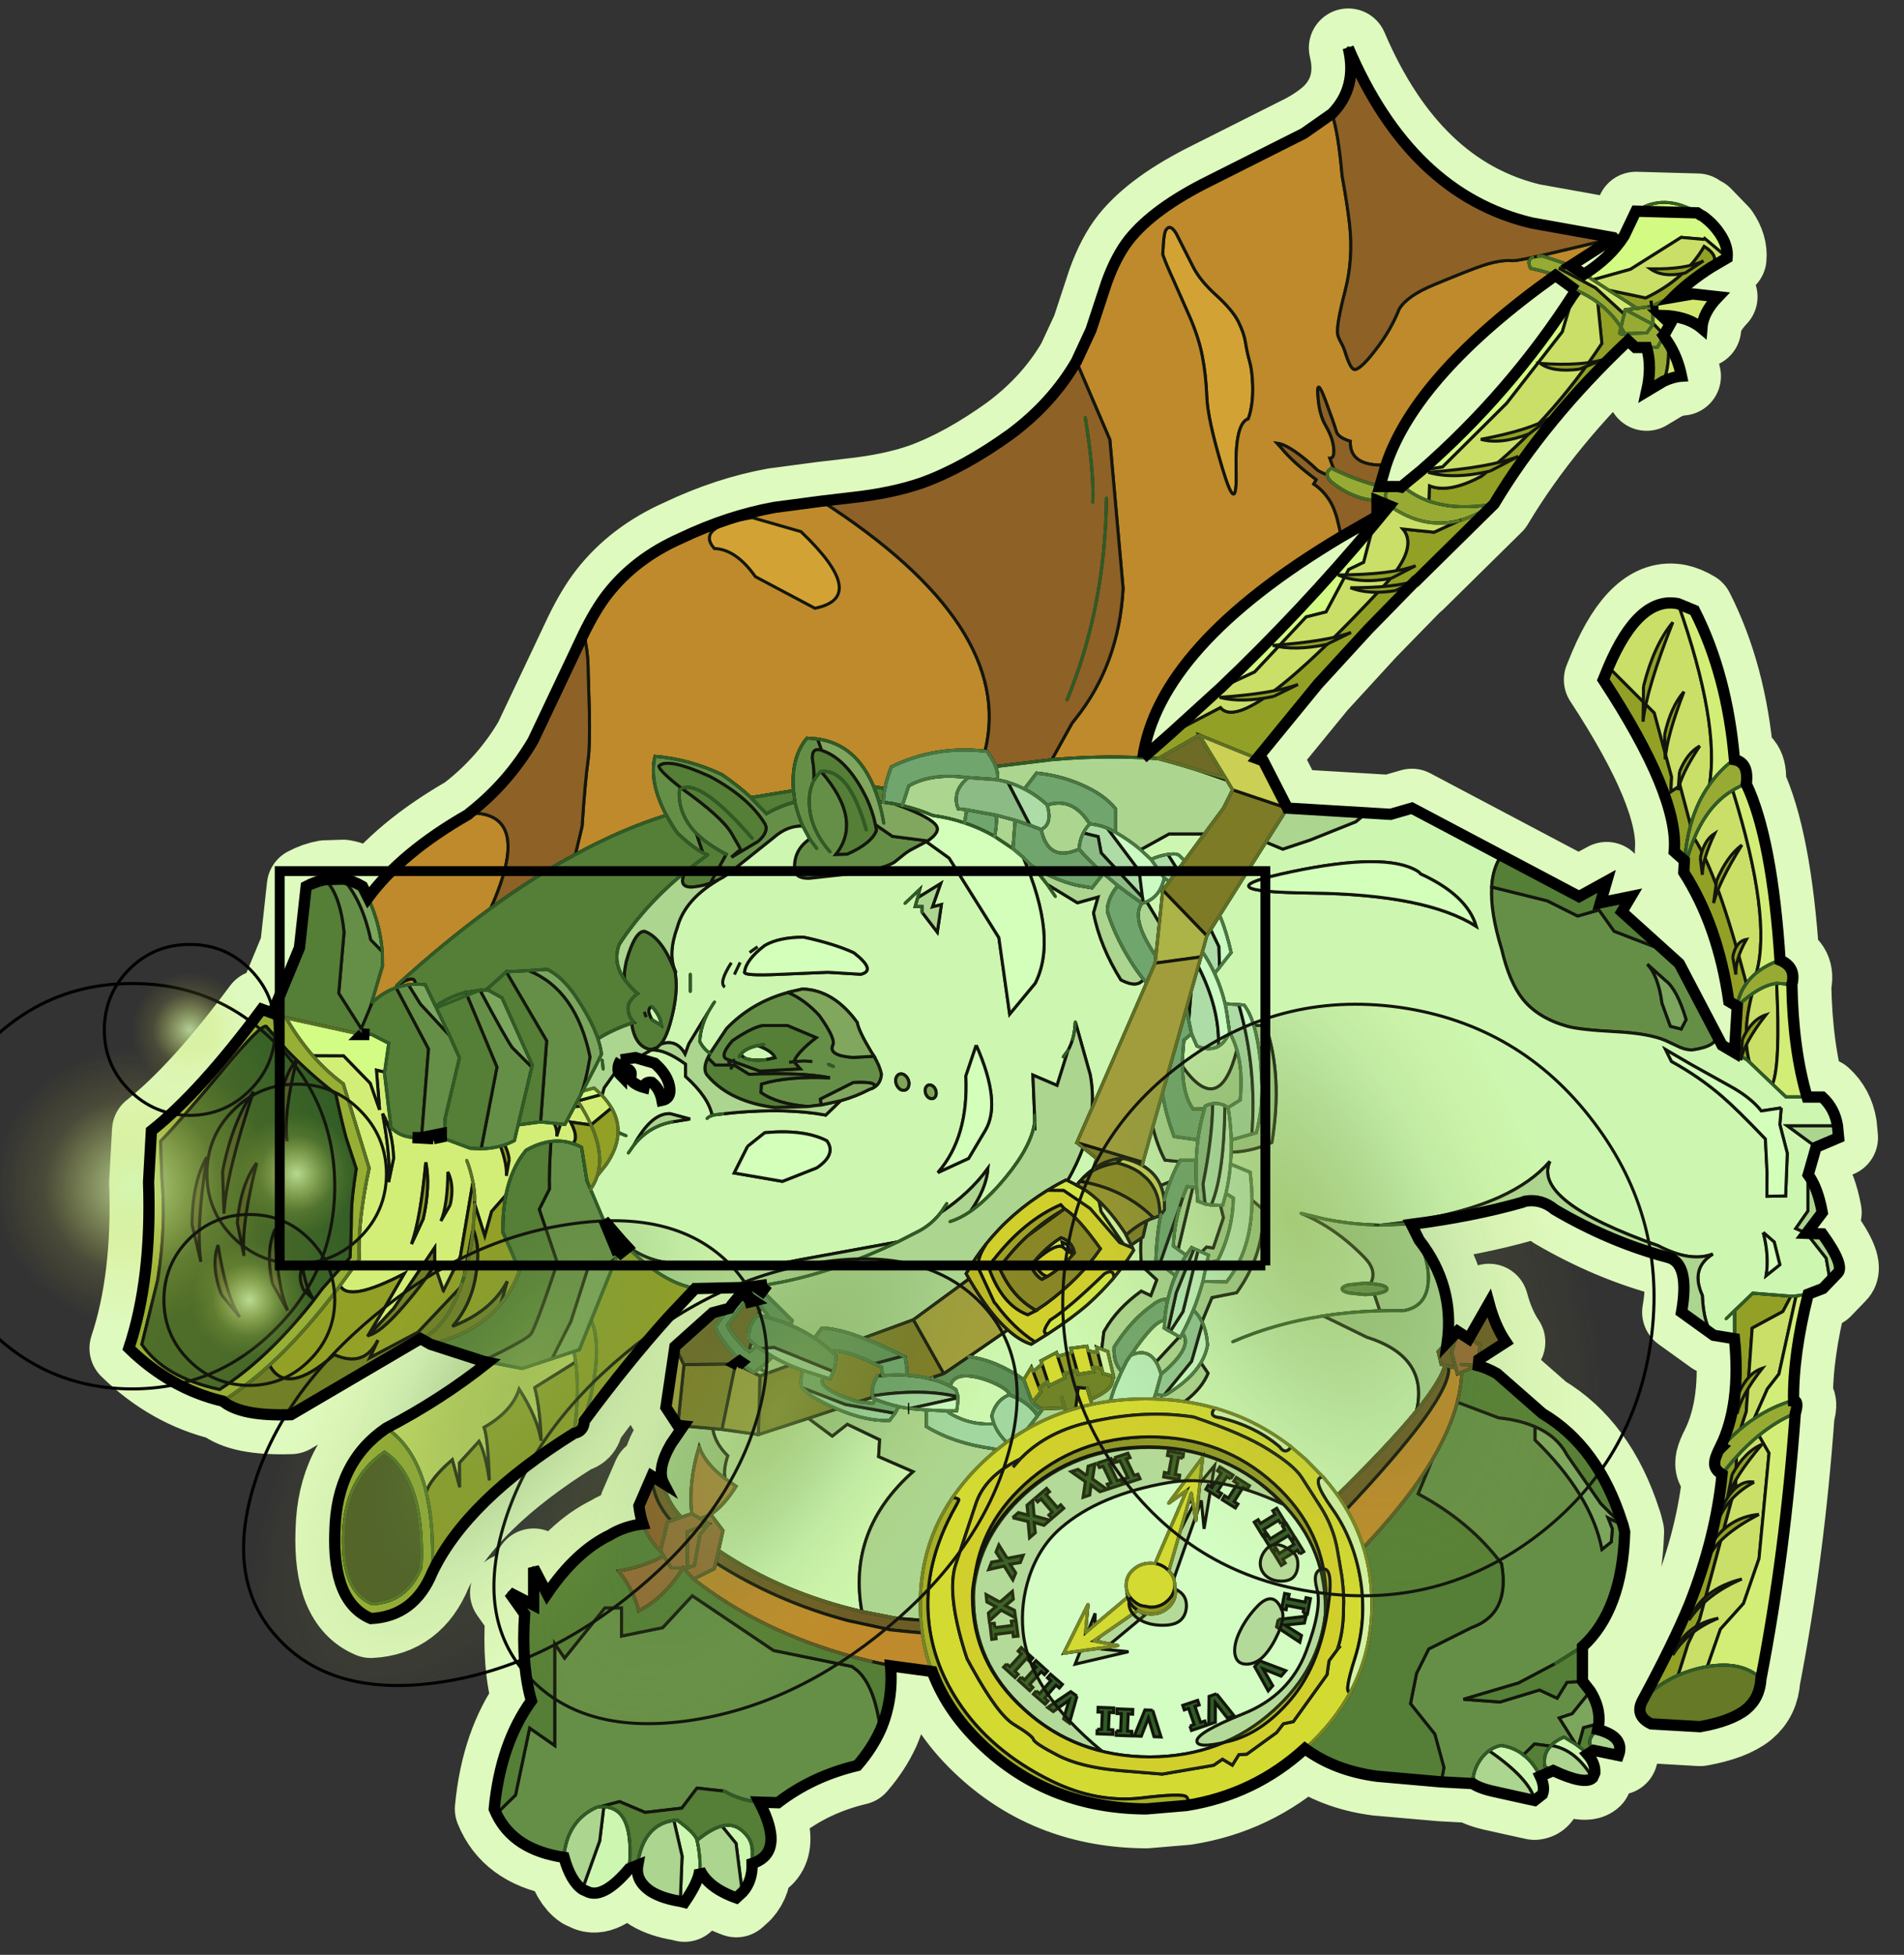 <svg width="266" height="273" xmlns="http://www.w3.org/2000/svg" xmlns:xlink="http://www.w3.org/1999/xlink"><rect width="100%" height="100%" fill="#333333" stroke="none"/><defs><radialGradient spreadMethod="pad" r="819.2" id="d" gradientUnits="userSpaceOnUse" gradientTransform="translate(-290.7 88.15) scale(.148)" cy="0" cx="0"><stop stop-color="#496421" offset="0"/><stop stop-color="#3f5e20" offset=".663"/><stop stop-color="#204d1c" offset="1"/></radialGradient><radialGradient spreadMethod="pad" r="819.2" id="e" gradientUnits="userSpaceOnUse" gradientTransform="matrix(.103 .217 -.117 .055 135 81.6)" cy="0" cx="0"><stop stop-opacity=".561" stop-color="#7ea046" offset="0"/><stop stop-opacity=".141" stop-color="#5a8441" offset=".424"/><stop stop-opacity="0" stop-color="#d0ce34" offset=".8"/></radialGradient><radialGradient spreadMethod="pad" r="819.2" id="f" gradientUnits="userSpaceOnUse" gradientTransform="matrix(-.095 .189 -.102 -.005 -36.2 144.4)" cy="0" cx="0"><stop stop-opacity=".561" stop-color="#7ea046" offset="0"/><stop stop-opacity=".141" stop-color="#5a8441" offset=".424"/><stop stop-opacity="0" stop-color="#d0ce34" offset=".8"/></radialGradient><radialGradient spreadMethod="pad" r="819.2" id="g" gradientUnits="userSpaceOnUse" gradientTransform="translate(-193.3 65.45) scale(.036)" cy="0" cx="0"><stop stop-opacity=".8" stop-color="#d2f6b0" offset="0"/><stop stop-opacity=".141" stop-color="#d2da5d" offset=".424"/><stop stop-opacity="0" stop-color="#d0ce34" offset=".663"/></radialGradient><radialGradient spreadMethod="pad" r="819.2" id="h" gradientUnits="userSpaceOnUse" gradientTransform="translate(-247.45 69.5) scale(.083)" cy="0" cx="0"><stop stop-opacity=".8" stop-color="#d2f6b0" offset="0"/><stop stop-opacity=".141" stop-color="#d2da5d" offset=".424"/><stop stop-opacity="0" stop-color="#d0ce34" offset=".663"/></radialGradient><radialGradient spreadMethod="pad" r="819.2" id="i" gradientUnits="userSpaceOnUse" gradientTransform="translate(-208.9 106.9) scale(.035)" cy="0" cx="0"><stop stop-opacity=".8" stop-color="#d2f6b0" offset="0"/><stop stop-opacity=".141" stop-color="#d2da5d" offset=".424"/><stop stop-opacity="0" stop-color="#d0ce34" offset=".663"/></radialGradient><radialGradient spreadMethod="pad" r="819.2" id="j" gradientUnits="userSpaceOnUse" gradientTransform="translate(-228.5 18.1) scale(.035)" cy="0" cx="0"><stop stop-opacity=".8" stop-color="#d2f6b0" offset="0"/><stop stop-opacity=".141" stop-color="#d2da5d" offset=".424"/><stop stop-opacity="0" stop-color="#d0ce34" offset=".663"/></radialGradient><radialGradient spreadMethod="pad" r="819.2" id="k" gradientUnits="userSpaceOnUse" gradientTransform="matrix(-.095 .189 -.102 -.005 -118.55 131.85)" cy="0" cx="0"><stop stop-opacity=".561" stop-color="#7ea046" offset="0"/><stop stop-opacity=".141" stop-color="#5a8441" offset=".424"/><stop stop-opacity="0" stop-color="#d0ce34" offset=".8"/></radialGradient><g transform="translate(0 3.5)" id="n"><use xlink:href="#a" width="158.95" transform="translate(14.2 -3.5)" height="171.65"/><use xlink:href="#b" width="628.7" transform="matrix(.27 0 0 .27 -.004 -.141)" height="610.75"/><use xlink:href="#c" width="151.95" transform="translate(17.7)" height="164.65"/></g><g id="a"><path fill-rule="evenodd" fill="#fff" d="M159 16.5q.75 1.1.65 2.15l-1.45.85q-1.95 1.25-3.35 2.65l1.75-.3 2.25.25q-1.35 1.4-1.45 2.8-1.3-1.1-3.6-1.15l.8.75-.55 1-.05.05.4.6q.85 1.3 1.2 3-.75.05-1.6.45l-1.5.9q.5-2.2 0-3.9h-1l-.65-.6q-7.45 7.05-11.9 14.5L132 47.35h-.05l-4.2 4.3-4.45 4.85-5.4 6.6.55.2 2.15 4.2 9.15.55 1.9-.55 14.85 7.85q1.2-.7 2.45-1.35l-.55 1.9 2.7-.55-.8 1.35 5.1 4.6 3.8 7.25 1.1.65.25-4.1-.75-.45q-.95-6.7-4-11.45l.05-1.05-.9-.8q.45-4.95-6.3-15.25l.45-1.1q2.7-6.35 6.2-5.65.7.15 1.45.6 2.9 5.7 3.55 13.25 1.3.25 1.05 2.15 2.3 4.85 3 15.65 1.45.6 1.05 2.15.1 5.75 1.35 10h1.35q1.1 1 1.35 2.55l.1 1.05-2 .85-.7 2.45q.85 1.15 1.25 3.35l-1.4 1.85 1.4.05q2.05 2.85 1.35 3.5l-1.3 1.35-1.3.5q-1.35 5.35-1.3 9.45.5 0 .15 1.15-.9 12.5-3.05 23.55-.1 1.7-1.3 2.7-1.3 1.05-4.1 1.55l-4.35-.25q-1.55-.75-.7-2.2 2.65-4.9 4.1-8.4 2.35-5.95 2.9-11.55-.75-.45-.65-1.1 0-.3.35-1.05l.25-.25-.1-.05q1.85-3.75 1.25-9.6l-1.85-.3-2.85-2.05q.75-4.3-1.15-4.85-5.15-1.35-10.1-4.25-1.2-1-2.65-.75l-.25.1q-4.4 1.25-9.85 1.95l.7 1.4q3.15 4.05 2.5 9.05l.9-.95 1 .65 1.8-3.15q.55 2.05 1.5 3.45l-2.4 1.55-.05.55 1.65.7 4.05 3.55q4.9 2.9 7.05 9.6l.1.3.15.6q-.2 6.95-3.75 10.2V145l.7.9q.9 1.45.75 2.9l-.1.5q2.45.65 1.85 2.3-1.05.05-2.2-.45l-.55.35q.7.8.65 1.65l-.2.45q-.7.65-3.5-.65l-1.15.5q.45.95.2 1.6-.2.5-.7.55l-.7-.15-2.7-.6q-1.45-.3-2.1-.75l-2.8-.15-5.7-.5q-3.75-.5-6.4-2.45-4.5 4.1-10.55 5.05l-3.55.3q-8.4-.05-14.25-5.4-3.35-3.05-4.75-6.8l-3.7-.5q.25 3.05-.9 5.7-.75 1.65-2.05 3.15-4 .95-7.05 3.3l-1.65-.05q2.35 4.5-.65 5.45.05 1.55-.85 2.55l-.55.5q-2.5-.9-3.25-2.5-.05 1-1.35 2.9l-.4-.1q-1.55-.25-2.55-.85-1.45-.95-1.2-2.35l-.75.3q-2.2 2.6-3.6 2.1l-.55-.25q-1.05-.7-1.65-2.85-4.45-.65-6-3.85l-.2-.45q.55-5.8 3.3-9.6-.9-3.15-.6-7.7l-1.35-1.9 2.15 1.1v-3.3l1.2 2.3q2.55-3.75 5.55-5.2 1.3-.8 2.95-1l-.35-1.6 1.15-2.65 1.05.65q-.65-1.25.65-3.5l1.1-1.6-.5-.05-1.05-1.6.8-5.4 3.35-3 1.5-.4.2-.3q1-1.25 1.55-1.55l-4.6.1H68l-2.4 2.55q-3.6 4-7.45 9.2-.05.95-.9 1.1-9.55 5.95-12.6 12.35-1.6 3.9-5.45 4.1-3.45-1.45-3.2-7.8.15-6.1 4.55-9.1 4.9-2.55 9.05-5.85l-.45-.1-4.65-1.5-.8-.45-.1-.05-11.5 6.75q-4.45.15-6.05-1.2-4.65-1.1-8.35-4.7 2.05-6.15 1.75-14.75l.25-4.55q4.35-3.45 9.8-10.8l.95.35 2.4-5.8.6-5.45q.85-.45 1.7-.6l1.6-.05q.85.15 1.7.65l.5 1q2.95-4 8.9-7.4l.1-.1q3.45-2.7 5.65-6.45l3.2-6.75L58.1 52q1.05-2.15 2.1-3.5 2.45-3.15 6.5-4.95 4.2-2 8.35-2.75l4.15-.55 2.55-.3q3.75-.4 6.45-1.35 3.7-1.35 7.8-4.3 3.7-2.75 5.85-6.45l1.3-2.8 1.4-4.25q.85-2.35 2-3.8 2.2-2.75 7.15-5.2l8.35-4.2q1.5-.8 2.5-1.75Q126.85 3.5 126 0q5.55 13 16.3 15.55l7.25 1.3.05.05-.1.05-3.75 2.4 1.2.75q2.3-1.45 3.55-3.4l1.05-2.2 5.45.15.3.2.2.1 1.5 1.55m-51.25 46.55 2.5-2.2 4.45-4.05q7.1-6.75 13.55-14.45l1.4-1.7-1.1-.45v1.4l-.1.05-3.05 1.75q-16.25 9.7-17.65 19.65m45.3-40.15-.15.05h.15v-.05m-6.8-1.35-1.85-1.35q-12.35 8.8-15.05 16.85l-.55 1.9h1.65l.25.05.1-.1 1.65-1.35q7.9-6.9 13.5-15.6l.3-.4M74.4 109.8l-1.1.15.65.45.45-.6m12.6 11h-.1.1M61.4 89.85q-.25.4-.25.75-.05.35.3.7 0-.8.7-.55.3.25.05.75l1.25.8q.1-.55.7-.45.7.55.9 1.6.75-.15.7-1-.1-1.2-1.35-2.3-.85-.4-1.55-.45l-.15-.05-1.3.2M39.05 87.6l-.6-.05-.05.05h.65m5.7 9.25.7-.15v-.3l-1.75.35h-.8l1.85.1m16.65 9-1.5-1.75 1.25 3-.1.15.95-.75-.6-.65m11 5.6.8-.2-.3-.2-.5.4m-.45 5.15-.35.25.2.1.3-.25-.15-.1" transform="translate(-14.2 3.5)"/><path stroke-width="7" stroke-linejoin="round" stroke-linecap="round" stroke="#defabe" fill="none" d="M144.8 20q.75 1.1.65 2.15L144 23q-1.95 1.25-3.35 2.65l1.75-.3 2.25.25q-1.35 1.4-1.45 2.8-1.3-1.1-3.6-1.15l.8.75-.55 1-.05.05.4.6q.85 1.3 1.2 3-.75.05-1.6.45l-1.5.9q.5-2.2 0-3.9h-1l-.65-.6q-7.45 7.05-11.9 14.5l-6.95 6.85h-.05l-4.2 4.3L109.1 60l-5.4 6.6.55.2 2.15 4.2 9.15.55 1.9-.55 14.85 7.85q1.2-.7 2.45-1.35l-.55 1.9 2.7-.55-.8 1.35 5.1 4.6 3.8 7.25 1.1.65.25-4.1-.75-.45q-.95-6.7-4-11.45l.05-1.05-.9-.8q.45-4.95-6.3-15.25l.45-1.1q2.7-6.35 6.2-5.65.7.15 1.45.6 2.9 5.7 3.55 13.25 1.3.25 1.05 2.15 2.3 4.85 3 15.65 1.45.6 1.05 2.15.1 5.75 1.35 10h1.35q1.1 1 1.35 2.55l.1 1.05-2 .85-.7 2.45q.85 1.15 1.25 3.35l-1.4 1.85 1.4.05q2.05 2.85 1.35 3.5l-1.3 1.35-1.3.5q-1.35 5.35-1.3 9.45.5 0 .15 1.15-.9 12.5-3.05 23.55-.1 1.7-1.3 2.7-1.3 1.05-4.1 1.55l-4.35-.25q-1.55-.75-.7-2.2 2.65-4.9 4.1-8.4 2.35-5.95 2.9-11.55-.75-.45-.65-1.1 0-.3.35-1.05l.25-.25-.1-.05q1.85-3.75 1.25-9.6l-1.85-.3-2.85-2.05q.75-4.3-1.15-4.85-5.15-1.35-10.1-4.25-1.2-1-2.65-.75l-.25.1q-4.4 1.25-9.85 1.95l.7 1.4q3.15 4.05 2.5 9.05l.9-.95 1 .65 1.8-3.15q.55 2.05 1.5 3.45l-2.4 1.55-.05.55 1.65.7 4.05 3.55q4.9 2.9 7.05 9.6l.1.3.15.6q-.2 6.95-3.75 10.2v3.05l.7.9q.9 1.45.75 2.9l-.1.5q2.45.65 1.85 2.3-1.05.05-2.2-.45l-.55.35q.7.8.65 1.65l-.2.45q-.7.65-3.5-.65l-1.15.5q.45.95.2 1.6-.2.5-.7.55l-.7-.15-2.7-.6q-1.45-.3-2.1-.75l-2.8-.15-5.7-.5q-3.75-.5-6.4-2.45-4.5 4.1-10.55 5.05l-3.55.3q-8.4-.05-14.25-5.4-3.35-3.05-4.75-6.8l-3.7-.5q.25 3.05-.9 5.7-.75 1.65-2.05 3.15-4 .95-7.05 3.3l-1.65-.05q2.35 4.5-.65 5.45.05 1.55-.85 2.55l-.55.5q-2.5-.9-3.25-2.5-.05 1-1.35 2.9l-.4-.1q-1.55-.25-2.55-.85-1.45-.95-1.2-2.35l-.75.3q-2.2 2.6-3.6 2.1l-.55-.25q-1.05-.7-1.65-2.85-4.45-.65-6-3.85l-.2-.45q.55-5.8 3.3-9.6-.9-3.15-.6-7.7l-1.35-1.9 2.15 1.1v-3.3l1.2 2.3q2.55-3.75 5.55-5.2 1.3-.8 2.95-1l-.35-1.6 1.15-2.65 1.05.65q-.65-1.25.65-3.5l1.1-1.6-.5-.05-1.05-1.6.8-5.4 3.35-3 1.5-.4.2-.3q1-1.25 1.55-1.55l-4.6.1h-.2l-2.4 2.55q-3.6 4-7.45 9.2-.05.95-.9 1.1-9.55 5.95-12.6 12.35-1.6 3.9-5.45 4.1-3.45-1.45-3.2-7.8.15-6.1 4.55-9.1 4.9-2.55 9.05-5.85l-.45-.1-4.65-1.5-.8-.45-.1-.05-11.5 6.75q-4.45.15-6.05-1.2-4.65-1.1-8.35-4.7 2.05-6.15 1.75-14.75l.25-4.55q4.35-3.45 9.8-10.8l.95.35 2.4-5.8.6-5.45q.85-.45 1.7-.6l1.6-.05q.85.15 1.7.65l.5 1q2.95-4 8.9-7.4l.1-.1q3.45-2.7 5.65-6.45l3.2-6.75 1.3-2.75q1.05-2.15 2.1-3.5 2.45-3.15 6.5-4.95 4.2-2 8.35-2.75l4.15-.55 2.55-.3q3.75-.4 6.45-1.35 3.7-1.35 7.8-4.3 3.7-2.75 5.85-6.45l1.3-2.8 1.4-4.25q.85-2.35 2-3.8 2.2-2.75 7.15-5.2l8.35-4.2q1.5-.8 2.5-1.75 2.3-2.35 1.45-5.85 5.55 13 16.3 15.55l7.25 1.3.05.05-.1.05-3.75 2.4 1.2.75q2.3-1.45 3.55-3.4l1.05-2.2 5.45.15.3.2.2.1 1.5 1.55M93.55 66.55q1.4-9.95 17.65-19.65l3.05-1.75.1-.05v-1.4l1.1.45-1.4 1.7q-6.45 7.7-13.55 14.45l-4.45 4.05-2.5 2.2m45.3-40.15-.15.05h.15v-.05m-6.8-1.35-1.85-1.35q-12.35 8.8-15.05 16.85l-.55 1.9h1.65l.25.05.1-.1 1.65-1.35q7.9-6.9 13.5-15.6l.3-.4M60.2 113.3l-1.1.15.65.45.45-.6m12.6 11h-.1.1M47.2 93.35q-.25.4-.25.75-.05.35.3.7 0-.8.7-.55.3.25.05.75l1.25.8q.1-.55.7-.45.7.55.9 1.6.75-.15.7-1-.1-1.2-1.35-2.3-.85-.4-1.55-.45l-.15-.05-1.3.2M24.85 91.1l-.6-.05-.05.05h.65m5.7 9.25.7-.15v-.3l-1.75.35h-.8l1.85.1m16.65 9-1.5-1.75 1.25 3-.1.15.95-.75-.6-.65m11 5.6.8-.2-.3-.2-.5.4m-.45 5.15-.35.25.2.1.3-.25-.15-.1"/></g><g id="b"><path fill-rule="evenodd" fill="#d2992c" d="M92.55-244.85q1.35-2.3 3.4.95l5.6 11.05q2.25 4.5 7.55 9.3 5.45 4.95 7.35 8.75 1.85 3.75 2.35 6.85.45 3.1 1.45 6.65.75 2.75.9 7.6.15 6.45-1.45 10.85-4.4 1.5-4 17.15.4 15.6-4.5-.75t-5.15-23.65q-.3-7.3-1.5-13.45-1.2-6.15-4.3-13.2l-5-11.3q-2.5-5.4-3.7-8.8l.2-3.45q.25-3.65.8-4.55" transform="translate(314.1 305.35)"/><path fill-rule="evenodd" fill="#bb7f22" d="M92.55-244.85q-.55.9-.8 4.55l-.2 3.45q1.2 3.4 3.7 8.8l5 11.3q3.1 7.05 4.3 13.2 1.2 6.15 1.5 13.45.25 7.3 5.15 23.65 4.9 16.35 4.5.75-.4-15.65 4-17.15 1.6-4.4 1.45-10.85-.15-4.85-.9-7.6-1-3.55-1.45-6.65-.5-3.1-2.35-6.85-1.9-3.8-7.35-8.75-5.3-4.8-7.55-9.3l-5.6-11.05q-2.05-3.25-3.4-.95m-29.45 43.1q2.8-4.95 4.8-10.35 2.05-5.5 5.3-15.75 3.15-8.65 7.35-14 8.15-10.3 26.55-19.4l30.8-15.4q5.7-2.9 9.35-6.55 2.15 6.75 3.3 20.35Q152.3-253.2 153-247q1.35 11.3-1.45 22.15-2.9 11.25-2.45 14.15.15.95.95 2.45 1 1.75 1.5 3.4 1.75 5.65 3.05 5.75 2.1.2 7.95-7.75 4.25-5.75 6.75-12.05 2.5-4.3 11.25-7.95 12.25-5.1 16.4-6.45 5.8-1.9 9.6-1.55 1.05.1 6.75-1.1-2.05.85-.75 3.6 5.9 1.3 8.1 2.35-45.65 32.5-55.75 62.35-11.95.5-11.65-7.8-4.1-1.25-4.65-3.35-.55-2.1-3.5-10t-2.5-1.75q.4 6.15 2.45 9.7 2 3.5 2.5 6 .95 5-1 5l1.3 3.65-.8-.4q-1.5.95-1.4 2.15-1.25-.35-3.1-1.4-8.85-8.35-13.35-8.95l1.3 1.45q4.1 5 11.55 10.5l-.8 1.45q3.15 2.1 5.3 5.55 1.8 2.9 2.9 7.95.45 2.25 1 3.75-60.15 36-65.5 72.75-14.55-.7-29.9.65l6.65-12 1.1-1.4q14.3-17.85 15.7-42.7v-.4L74.15-176 63.1-201.75m176.65-40.65.25.05-.3.2-13.9 8.9-9.25-3.1-1.5.05 24.65-5.85.05-.25M-155.65 7.35l-24.6 12.2q-9.1-42.05 43.3-72.4l.55-.4q21.05-.25 6.95 31.3-15.25 11.1-31.1 25.55 9.1-5.9 4.9 3.75m56.7-119.7q4-7.85 7.9-12.85 9.1-11.6 23.9-18.45 15.65-7.25 31.1-10.2l15.35-2q64 41.15 53.8 82.3Q16.65-75.4 2.3-68.4.8-64.6.2-61.25l-3.75-.65q-5.8-13.9-18.4-15.65l-3.5-.3q-5.3 6.25-4.45 17.25l-14 2.3q-4.15-3.85-9.55-7.55-10.6-5.05-22-6-2.05 8.45 3.75 19.35-14.7 4.6-29.95 12.9l2.2-9.25q1-15 2-22 .6-4.3.4-15.5l-.4-13.5q0-6.45-1.5-12.5" transform="translate(314.1 305.35)"/><path fill-rule="evenodd" fill="#87521c" d="M63.1-201.75 74.15-176l4.35 48.75v.4Q77.1-102 62.8-84.15l-1.1 1.4-6.65 12L36.6-68.5q-.9-2.25-2.85-5l-.65-.05q10.2-41.15-53.8-82.3l9.3-1.05q14.1-1.55 23.95-5.05 13.85-4.85 29-15.9 13.75-10.05 21.55-23.9m87.35 57.6q-.55-1.5-1-3.75-1.1-5.05-2.9-7.95-2.15-3.45-5.3-5.55l.8-1.45q-7.45-5.5-11.55-10.5l-1.3-1.45q4.5.6 13.35 8.95 1.85 1.05 3.1 1.4.05 1.05 1.4 2.35 7.1 5.7 15.05 6.15l-.1 3.8.05 1.3-.45.3q-5.8 3.2-11.15 6.4m-2.6-22.05-1.3-3.65q1.95 0 1-5-.5-2.5-2.5-6-2.05-3.55-2.45-9.7-.45-6.15 2.5 1.75t3.5 10q.55 2.1 4.65 3.35-.3 8.3 11.65 7.8-1.2 3.5-1.9 7-7.6-1.9-15.15-5.55m65.45-69.75q-5.7 1.2-6.75 1.1-3.8-.35-9.6 1.55-4.15 1.35-16.4 6.45-8.75 3.65-11.25 7.95-2.5 6.3-6.75 12.05-5.85 7.95-7.95 7.75-1.3-.1-3.05-5.75-.5-1.65-1.5-3.4-.8-1.5-.95-2.45-.45-2.9 2.45-14.15 2.8-10.85 1.45-22.15-.7-6.2-2.45-15.85-1.15-13.6-3.3-20.35 8.6-8.7 5.3-21.65 20.55 48.1 60.45 57.5l26.75 4.95-.05.25-24.65 5.85-1.75.35m-349.7 182.7q12.7-9.9 20.85-23.8 3.7-6.35 11.75-25 2.45-5.65 4.85-10.3 1.5 6.05 1.5 12.5l.4 13.5q.2 11.2-.4 15.5-1 7-2 22l-2.2 9.25q-13.65 7.35-27.8 17.65 14.1-31.55-6.95-31.3m209.45-103.6q-.45 36.25-13 66.5 12.55-30.25 13-66.5m-7-26.5q2.95 18.2 2.5 28 .45-9.8-2.5-28" transform="translate(314.1 305.35)"/><path fill-rule="evenodd" fill="#d2f981" d="M230.2-230.4q8.45-5.45 13.2-12.65 2.45-3.8 3.9-8.05 9.05-6.05 20.15.5l1.15.75.65.45q3.4 2.35 5.6 5.55 2.8 4.15 2.45 8l-7.5-6.3-.3.3-7.4-.65-16.7 10.5-12.35 3.45-2.85-1.85m-3.65 6.9L223-211.45l-18.3 23.5L183.6-167l-7.1 1.15q29.3-25.5 50.05-57.65m-65.65 75.45-3.25 12.4-4.9 2.35-7.45 13.95-6.55 1.65-16.95 18.1-11.1 5.15q26.4-25.1 50.2-53.6" transform="translate(314.1 305.35)"/><path fill-rule="evenodd" fill="#91a32c" d="M145.65-164.45q-.1-1.2 1.4-2.15l.8.4q7.55 3.65 15.15 5.55h6l1.05.3.4-.4q3.8 3.2 8.65 4.95 9 3.15 21.45.95-1.45 1-2.9 1.85-3.8 2.2-7.55 3.35l-1.05.3q-11.85 3-23-5l-3.95-1.6q-7.95-.45-15.05-6.15-1.35-1.3-1.4-2.35m75-65.55q-2.2-1.05-8.1-2.35-1.3-2.75.75-3.6l1.75-.35 1.5-.05 9.25 3.1q-1.35.95-3.85.9l12 6.45 9.4 8.6.3-1.45 3.9-.45 4.75-.6.5-.05v5.55l3.7 3.85-.15.3 1.45 2.05q.65 7.4-1.45 12.95-2.7 1.2-5.7 3.3 2-8.25 0-14.5h-3.6l-2.4-2.3-1.1-2.2 7.25-.25 2-2.8v-.4.4l-2 2.8-7.25.25-1.25-2.05q-3.1-4.8-7.65-8.15-3.2-2.4-7.1-4.05l-6.9-4.9m32.15 16.1-9.15-4.85 9.15 4.85m3.55 3.75-2.05 3.8h-3.65 3.65l2.05-3.8m-13-7.15-1.05 4.4 1.05-4.4m-77.3 62.95q-3.5-5.3 2.95-6.3-6.45 1-2.95 6.3" transform="translate(314.1 305.35)"/><path fill-rule="evenodd" fill="#d2e66f" d="m225.8-233.25 4.4 2.85 2.85 1.85 5.25 3.4 9.25 5.95-3.9.45-.3 1.45-9.4-8.6-12-6.45q2.5.05 3.85-.9m33.55 10.5q3.3-1 6.6-1.15 4.2-.25 8.35.8-5.1 5.4-5.5 10.5-4.7-4.05-13.15-4.35l2.8 2.9-1.95 3.6-3.7-3.85v-5.55l-.05-.15q3.3-1.75 6.6-2.75m-1.55 14.65q3.15 5 4.5 11.25-2.7.2-5.95 1.7 2.1-5.55 1.45-12.95m-5-11.75 2.85 2.9-2.85-2.9" transform="translate(314.1 305.35)"/><path fill-rule="evenodd" fill="#8b971c" d="M271.85-232.6q-7.3 4.65-12.5 9.85-3.3 1-6.6 2.75l-.45.2-4.75.6-9.25-5.95 12.1 2.55q13.1-6.3 19.25-16.95 5.6 3.45 2.2 6.95m-27.2 23.95q-27.55 26.15-44.1 53.8-32.9 32.05-41.5 41.25l-16.4 18.05q-6.15 6.95-20 24.45l-19.1-7.75-13.5 7.75-5.1-.3 9.3-8 16.3-8.5q7.8 9.55 54.3-40.65 10.8-12 5.7-18.05l10.25 1.05 8.25-3.8 1.05-.3q3.75-1.15 7.55-3.35 1.45-.85 2.9-1.85-12.45 2.2-21.45-.95l.2-5q6.45 2.55 17.1-3.2 22.45-17.7 39.6-43.65l-1.35-13.4q4.55 3.35 7.65 8.15l1.25 2.05 1.1 2.2m35 234.2.85-15.15-2.75-1.75q-3.5-24.9-14.75-42.5 1.35-6.2 3.4-11.1 7.75 11.9 17.15 47.8-2.45 3.3-3.05 7.55 2.5-2.5 4.95-4.15-3.4 12.8-.9 22.45l-.75-.7-4.15-2.45m-16.4-63.2-3.5-2.95q1.75-18.2-23.2-56.5l1.7-4.05 15 15 5.7 21.05-.25 4.85 3.05-2 3.45 13.05q-1.45 5.3-1.95 11.55m-13.7 275.8q10-18.15 15.2-31.15 8.85-22 10.8-42.85 2.3-3.05 4.75-5.7l-.25 9.2-11.9 44.35-3.75 7.85-3.3 10.45q-6.35 2.8-11.55 7.85m25.5-83q6.9-13.9 4.6-35.5v-9.25l6-5.75 12.55 1-2.65 5.05-10.1 5.45-1.95 27.5-1.85 5.65q-3.25 2.7-6.35 6.1l-.25-.25M242.3-210.6l1.25-.25-1.25.25m0-2.3-.5 2.05.5-2.05M112.65-64l-9.5-3.3 9.05 2.6.45.7" transform="translate(314.1 305.35)"/><path fill-rule="evenodd" fill="#c8dc64" d="m277.3-235.85-5.45 3.25q3.4-3.5-2.2-6.95-6.15 10.65-19.25 16.95l-12.1-2.55-5.25-3.4L245.4-232l16.7-10.5 7.4.65.3-.3 7.5 6.3m-39.05 134.7q10.05-23.5 22.85-20.9 13.75 39.2 10.3 59.55-4.1 5.7-6.2 13.3l-3.45-13.05-3.05 2 .25-4.85-5.7-21.05-15-15m-402.05 250.2q31.35-16.45 54.4-41.25 6.2 7.45 7.85 19.5l-13.45 8.4q1.8 7 2.1 17.5-1.35-7.8-7.25-16.95-2.3 7.25-11.5 12.55 1.3 3.85 1.7 17.45-1.25-8.7-3.4-12.85l-6.4 7.05.05 8.05-2.45-9.05q-7.2 6.25-8.55 10.7-3.55-14.65-13.1-21.1M226.55-223.5l1-1.6q3.9 1.65 7.1 4.05l1.35 13.4Q218.85-181.7 196.4-164q-10.65 5.75-17.1 3.2l-.2 5q-4.85-1.75-8.65-4.95l6.05-5.1 7.1-1.15 21.1-20.95 18.3-23.5 3.55-12.05m-37.5 74.15-8.25 3.8-10.25-1.05q5.1 6.05-5.7 18.05-46.5 50.2-54.3 40.65l-16.3 8.5 16.45-15.05 11.1-5.15 16.95-18.1 6.55-1.65 7.45-13.95 4.9-2.35 3.25-12.4 5.15-6.3q11.15 8 23 5m77.35 104.4q4.55-10.95 12.65-15.75Q292-18.9 286.85-.65q-1.95 1.6-3.3 3.5-9.4-35.9-17.15-47.8m19.05 51.2q4.2-2.95 8.05-3.5 1.3 26.5-1.35 33.2l-7.4-7.05-.2-.2q-2.5-9.65.9-22.45m12.75 99.4 1.7-.1-5.65 25.7-3.8 4.9-4.35 9.8q-2.3 1.5-4.45 3.35l1.85-5.65 1.95-27.5 10.1-5.45 2.65-5.05m-10.55 45.75 3.35 5.85-3.3 34.7-5.1 14.75-7.6 8.45-4.3 12.3-.95.15q-4.55.9-8.65 2.7l3.3-10.45 3.75-7.85 11.9-44.35.25-9.2q3.55-3.95 7.35-7.05" transform="translate(314.1 305.35)"/><path fill-rule="evenodd" fill="#d2ec74" d="M261.1-122.05q2.65.55 5.45 2.2 10.75 21.2 13 49-4.8 3.5-8.15 8.35 3.45-20.35-10.3-59.55m22.45 59.2q8.5 18.1 11 58-4.6 1.7-7.7 4.2 5.15-18.25-7.8-60.05 2.1-1.3 4.5-2.15m15 66q.35 21.35 5 37h-7l-4.4-4.2q2.65-6.7 1.35-33.2l5.05.4m5.3 101.8q-4.9 19.85-4.8 34.95-6.75 1.9-12.95 6.05l4.35-9.8 3.8-4.9 5.65-25.7 3.95-.6m-4.3 39.2q-3.15 46.4-11.25 87.25-6.2-5.9-17.6-3.95l4.3-12.3 7.6-8.45 5.1-14.75 3.3-34.7-3.35-5.85h.05q5.7-4.65 11.85-7.25" transform="translate(314.1 305.35)"/><path fill-rule="evenodd" fill="#5a8441" d="m257.2-7.75 4.35 3.9L273.8 19.8q.2 3.65-7.75 4.85-1.9.2-4.3-.8l-4.7-2.2q-5.35-2.35-16.3-2.95-12.2-.65-16.2-1.8Q215 14.2 210 8q-4.45-5.6-6.95-16.35-3.8-12.3-3.3-20.55l18.3 4.55 10 5 7-2 5 7 17.15 6.6M242.9 180.9l.65 2.25q-.8 25.65-14 37.75l-8.75 5.5-12.2 6.45-18.1 5.35 12 .9 13-3.95 5.8 2.7 3.2-5.2 5.05-.4v-.1l.05.05.05.05 2.55 3.3-5.95 7.4-4.25 1.4 5.5 8.7-3.95-2.4q-2.7 1.15-4.25 2.75l-.15.2-5.3-.7-3.65 3.6q-3.2-2.5-7.4-3.1-2.15.45-3.9 1.75-1.6 1.15-2.85 2.95-2.45 3.55-2.5 7.8l-10.35-.6.85-4.65-3-11-8-10 2-10 4-8 14-7q12.9-4.55 9.95-21-10.3-13.8-27.45-23l4.55-11.05q5.95-10.05 8.35-19.1l13.65 5.15q6.95.7 11.95 2.95v4.35q18.5 18.05 22 35.95l3.05-2.45.35-4.25-1.45-3.7 4.9 2.4M-1.3 248.25q-2.75 6.15-7.65 11.65-14.7 3.55-26 12.25-3.2.2-6.1-.1-6.5-.65-11.65-3.65l-8.95-1-5 6.6-12.05 1.4-8.4-3.55-6.4 1.7-.95.1q-9.9 4.35-11 16.5-16.3-2.4-22.2-14.3l6.3-6.15 4.65-22.05 8.25 5.75v-33.5l3.25 4.75 13.25-16.5h5.5v9.25l13.5-2.75 9.75-10.5 26.75 18 25.75 5.25 1.75 1.3q5.8 5.1 7.65 19.55M250.95-3.5q3.6 3.7 4.85 12.85l2.75 7.55 3.55.9 1.6-3.1q-3-10.05-6.8-12.85l-5.95-5.35M14.2-44.05l-.4.25-4.25 2.25Q7.8-40.7 6.1-39.3L3.25-37q-4.35 2.6-16.95 4.05l-10.95 1.2q-3.9.1-4.8-2.1-.9-6.85 4.85-10.85l-2.25-4.2q-5-.25-9.6 3.8l-12.15 9.7q-2.85 2.6-6.1 4.2-1.25.6-2.6 1.1l5.25-9.55q-6.2-3.25-9.8-6.85-6.2-6.45-5.6-14.35l.8-.45-.8.45q-.6 7.9 5.6 14.35l2.15 6.35q-3.25-1.65-8.4-6.45-2.1-3.05-3.6-5.9-5.8-10.9-3.75-19.35 11.4.95 22 6 5.4 3.7 9.55 7.55l5.1 5.3q4.5-2.6 9.35-3.85 1.05 4.4 2.6 7.95-1.55-3.55-2.6-7.95l-.45-3.75q-.85-11 4.45-17.25l3.5.3 1.3 3.7-.55-.15q-2.8-.55-2.45 3.25.65 3.3.45 6.9.85-1.7 2.25-3h.15Q-7-50.95-15.95-39.6l3.7-.1q8-3.55 9.6-7.75l-.3-1.95 5.6 3.85 11.55 1.5M161.15 105l-3.2.15-5.25-.55q-2.15-.55-2.15-1.35t2.15-1.35l5.25-.55 2 .1 3.2.45q2.2.55 2.2 1.35t-2.2 1.35l-2 .4M-66.65-61.3q13.2 9.35 16.4 14.8 3.2 5.4 2.95 5.4-.25-.05-3 2.4l8.75-5.2q3.55-3.15 2.3-5.65-5.3-8.8-18.2-15.7-14-6.35-16.75-3.35.4 1.7 7.55 7.3M-3.4 26.75q1.9 3.2 2.45 5.9-.25 3.25-2.75 4.55 2.2-2.2-6.5-1.8l-10.85 5.45.3 1.9-4.4.55q-10.15-.85-15.45-4.6l-.05-.05.2-2.75q8.6-2.65 22.55-2.05-9.25-1.85-26.3-1.15h-.35l-4.9-3.05h-6.25l-2.4-2.4.75-1.45 1.4-2.15 4-6q8.2-8.55 19.9-11.8l.3-.1q5.55 2.35 10.35 7.6 5.5 7.7 4.45 9.75-1.55 3.45 6.65 4.05l6.9-.4m-20.05-90.1q-1.5 3.15-1.25 7.5.4 8.05 6.85 15.45-6.45-7.4-6.85-15.45-.25-4.35 1.25-7.5M-24.6-44.7l2.4 3.2-2.4-3.2m7.9 74.85-1.75-.75 1.75.75m-7-1.65-2.8-.2-3.3.25 3.3-.25 2.8.2m-6.1.05q1.15-3.1 7.35-7.9l-9.5-4h-8q-3.55.6-10 5-4.25 4.85-2 6l1.9.7 9.1 3.3 13.25-.75-2.1-2.35m-21.8.45 1.55-.65-1.55.65" transform="translate(314.1 305.35)"/><path fill-rule="evenodd" fill="#ccf6b3" d="m158.6-53.3 7.95.45 7-2 29.5 15.55q-2.9 4-3.3 10.4-.5 8.25 3.3 20.55Q205.55 2.4 210 8q5 6.2 14.55 8.9 4 1.15 16.2 1.8 10.95.6 16.3 2.95l4.7 2.2q2.4 1 4.3.8 7.95-1.2 7.75-4.85l1.75 3.35 4.1 2.4L283.8 28l.75.7.2.2 7.4 7.05 4.4 4.2h12q4.15 3.8 5.05 9.5h-16.55l9.4 6.9-2.65 9.1v12l-4 5.75 3.5 1.5 6.5 8.25 1.3 7.5-2.35 2.5q-2.2 1.15-4.9 1.8l-3.95.6-1.7.1-12.55-1-6 5.75v9.25q-3.55.55-6.9-1.2-3.25-3.1-3.7-13.05-4.05-8.95 3.45-13.6-7.4 2.8-18-2.75-41.5-14.65-35.6-27.7-6 6.95-16.6 11.75-15 6.75-39.1 9.2l-2.6-.1q-7.7-.3-15.35-1.8l-8.25-2q11.25 4.55 20.95 14.55 4.25 4.35 2 8.5l-2-.1-5.25.55q-2.15.55-2.15 1.35t2.15 1.35l5.25.55 3.2-.15 1.85 5.45q-9.65.3-18.55 1.7l14.2 6.95q20.55 6.45 16.4 24.2-9.25 11.35-27.3 28.95-12.25 11.55-26.95 19.85l-35.2-44.8q16.9-6.65 20.85-16.3l-2.35-3.45q1.65-2.8 2.2-5.8-.3-4.25-1.65-7.3l-.2-.4 3.3-7.95 8.1-1.6.2-.25q8.9-12.45 8.5-27.1l-3.65-3.1q0-4.35-.6-9.15l-3.75-1.55-.15-.05-2.55-1.1.25-3.9q6.95-.25 13.35-3.2 3.65-21.9-2.1-38.45h-3.85q-1.3-4.3-3.2-6.75l-1.7-.1-4.55-.3q-1.2-5.15-3.45-10l1.65-2.05 3.8-4.8q-1.45-6.6-3.75-12.25l15.2-24.05 5.55 2.3 9-3 15-6 3.55-2.95m72.65 309.6q2.75 3.05 2.4 6.1-.1 1.05-.7 1.7-5.5-9.4-13.65-10.7 1.55-1.6 4.25-2.75l3.95 2.4.75.55q1.8 1.35 3 2.7m-15.6 7.1q1.75 3.6.8 6-.7 1.8-2.5 1.95-1.9-7.15-15.05-16.2 1.75-1.3 3.9-1.75 4.2.6 7.4 3.1 2.7 2.05 4.7 5.5l.75 1.4m-259.1 28.85q.2 5.7-3.3 9.45l-2.05-16.1-4.65-5.7 1.85-.3q3.7-.1 6.65 3.8 1.3 1.7 1.5 4.45v4.4m-17.2 1.95q-.15 3.85-5.05 10.7l-1.45-.2.6-14.95-2.7-11.7 1.05-.15q6.1 4.45 6.6 6.7 1.1 5.05.95 9.6m-23.3-.3q-8.05 9.6-13.25 7.75-1.15-.3-2.15-1l5.7-15.9 1.35-11.2q10.2.4 8.35 20.35m-2.8-206.7-6.3-7.35q-14.6-16.1 2.35-25.45H-92l-.4-6.95q-1.85-3.65.2-10.3l4.6-6.45q-.1 1.4 1.15 2.55.05-2.8 2.45-1.95 1.15 1.05.3 2.7 1.3 2.2 4.6 3 .45-2.05 2.65-1.6 2.55 2.05 3.25 5.75 2.95-.45 2.65-3.55-.4-4.45-5.05-8.6-3.1-1.4-5.7-1.7l4.75-2.7.1-.05-.05.15q4.4-.25 11.1 4.65v4.05q7.6 6.85 8.75 12.8l.2-.1 3.3-.4q17.3-1.95 30.45-.15l3.4.55 4.85-4.7q5.15-1.45 9.5-3.75l1.25-.45q2.5-1.3 2.75-4.55-.55-2.7-2.45-5.9l-.8-1.2q-4.25-7-4.75-9.9-7.75-10.7-18-11l-4.8 1.1-.3.1q-11.7 3.25-19.9 11.8l-4 6-1.4 2.15q-2.15-1.4-3.4-3.9.25-4.95 2.75-9.6l-6.3 10.35-1.25 3.4q-2.9-5.15-8.05-3.25 1.85-2.2 3.25-7.35 2.5-9.05 1.65-15.3L-68.85-1l-.1-.35h.1q-2.45-5.6.75-14.4 2.55-9.1 13.4-15.45 3.25-1.6 6.1-4.2l12.15-9.7q4.6-4.05 9.6-3.8l2.25 4.2q-5.75 4-4.85 10.85.9 2.2 4.8 2.1l10.95-1.2Q-1.1-34.4 3.25-37l2.85-2.3q1.7-1.4 3.45-2.25l4.25-2.25 7.5 5.4 16.35 26.15L41.2 12.9l8.4-10.15q7.5-14.85-3.95-41.35l2.55 2.5q2.75 2.9 5.3 6.3l10 6.1 6.8-1.9-1.5 5.25q2.15 11 9 22 5.35 2.8 7.4-.2l1 1.25-17.9 41.1q.4-5.6-.6-10.95l-4.9-17.4q-.15 3.25-.9 5.8-.6 2-1.5 3.6L58.8 27l1.6-2.15-3.6 11.5-7.95-3.4.55 13.2.05 2.1q-.95 7.9-9.55 18.35-6.1 7.35-11.65 11.2 5.3-7.55 5.8-14.15-6.05 8.25-15.5 14.5l2-3-2 3q-3 3.85-7 6L5 87.5l-.6.3-32.25 5.9q-14.05 3-27.35 2.35l-11.75-1.4-.1.3q-9.95-.1-17.15-5.55l-2.55-2.2m171-128.35 9.4-5.2h11.6l-6.5 8.8-1.7-1.65q-.9-.85-3.75-.4h-.1q-2.8.4-5.5 1.65l-3.45-3.2m-81.1-15.1 2.7.55h.05l.1.05-.1.4-.1-.05h-.05l-2.6-.95m53.1 30.5L53.5-29.8l2.75 4.05M12.4-20.6l5 6.55 1.35-9.05-2.95.75L18.5-30l-7.55 4.65-.8 2.85h2.25v1.9m-5.65-2.9 4.9-4.65-.7 2.8.7-2.8-4.9 4.65m86.95-7.2-2.15 2.85-1.1 10.8-4.2-7q4.5-1.95 5.8-7.8l1.65 1.15m16.2 54.15q2.15-1.3 3.65-4.55 1.5 2.65 2.4 5.8-5.75 22.5-17.9 5.45-.05-3.95.5-8.75l2.5-2.05 1.75 4.05q4.15 1.7 7.1.05m66.1-57.1-.65-.45q-10.35-6.35-41.45.2t6.55 7q37.65.45 54.2 10.9-3-10.2-18.3-17.2l-.35-.45m-61.45 154.3q13.8-6.05 29.9-8.5-16.1 2.45-29.9 8.5m-15.2-109.6-.05.05.05-.1v.05m6.15 64.25h.15l1.85.35 3.05.1 1 4.1-3.35 9.95-.05.05h-.05l-2.1-.35-1.65 1.65-.15-.05-1.05-.5-1.3-.55-.8-.4-1.8 2.55-2.65-1.9 4.85-20.5 1.25.05.35 4.55 2.45.9m-8.45-13.9Q95.3 64.45 94 68l-3.15 1.3-.25-.6q-1.8-3.8-5.85-6.05l.3-1.05L88.3 50q1.5 6.25 4 10.9l4.75.5M94 117.25l3.05 1.75-7.7 8.3q-2.9-4.7-8.35-2.15 8.15-12.05 11.2-11.4l-.15 2.4 1.2.7.75.4m3.9.85.15-.25.1.1-.25.15M30.2 23.15l-3.4 10.1Q27.75 53.4 17.6 65l10.1-4.65 5.5-9.25q5.35-9.1-3-27.95m-13.45 16.9q.4-.65.25-1.6-.15-.95-.75-1.6-.65-.65-1.35-.65-.75 0-1.15.65-.45.65-.3 1.6.15.95.75 1.6.65.65 1.4.65.7 0 1.15-.65m11 85.5 12.85-8.85q3.9 3.55 7.7 4.75l1.2-.75 4.4-2.75q7.7-5 13.1-9.7 4.55-4.1 8.45-8.65 3.55-4.3 6.5-9l-.4-.9-.4-.85 3.3-2.25q-.3 4.1.1 8.5l.05.55 5 4.6v.1l-1.95 5.15-3.15-1.5q-7.95 5.75-11.95 12.8l-.35.6-.7 5.7-1.7-.7.4 1.85-3.2-.65-.4-1.5-5.3.7.4 1.35-4.7 1.25-.4-1.2-5.1 2.7.35 1.1-2.95 2.4-.55-1.4-2.5 4.1q-9.1-6.4-18.1-7.55m25.5-17.5-3.3 2.3-.05-.05 3.35-2.25m-6.15-22.2q5.4-5 11.65-8.55L47.1 85.85M65.35 56.8l4.45 3.6-1.1 3.5q-1.65 1.15-3.15 2.65L64.3 67.9q-.55.6-.95 1.3l-3.1-1.55q3.15-5.55 5.1-10.85m-90.35 89 7.85 5.85 4.95-3.9 10.65 5.1-.35 5.55 11.35 4.95q-21.65 19.2-16.85 46-26.4-6.1-47.15-20.1l1.45-6.5-4-5.35q4.6-3.2 8.3-9.25l-3.55-2.45q-.8-2.6.8-7.55-4-3.95-4.85-8.45l-.25-.55 3.25.3 11.95 1.7L-25 145.8m49.15-7.05-.05-.5-.6-1.9-1.85-1.1q1.4-5.1 10.45-2.5 3.5 1.05 6.2 2.6 2.75 1.6 2.75 2.75-2.6 1.05-4.1 3.25-1.1 1.55-1.65 3.75l.75 2.5q-5.75.45-10.85-1.6-3.55-1.45-4.65-2.65h3.2q.45-2.45.4-4.25v-.35m-8.45-5.8h-.15l-.75-.2.95-.35-.05.55M295 43.75l-6.55 1q-3.55-4.45-10.2-8.1l-12.75-7.1-8.5-4.95 1.9 3.85q9.25 5.1 16.65 11.5 5 4.3 14.25 14l.55 11-.05 7.85 6.15-.1.55-14.05-2.45-9.45.45-5.45m-5.9 40.95q2 7.75.95 14.2l4.5-3.6-1.85-7.45-3.6-3.15m-12.25 28.4 2.8-2.7-2.8 2.7M-47.45-4.1l-1.9 4 1.9-4m-8.4 13-.5.7-.25.4-1.4 2.3 1.4-2.3.25-.4.5-.7m-8-9.15V5.5-.25M-50.35-4q-4.3 6.75-2.1 8-2.2-1.25 2.1-8m-8 51.25q.55-.65 1.7-1.05-1.15.4-1.7 1.05M-26.6-12.4q-8.15.05-12.75 2.75-6.05 4.6-6.6 8.55-1.15 1.55 12 .9l15.35-.65 10.8.65q5.25-1.2-2.25-7.05-6.4-2.95-16.55-5.15m-15.1 3.15-2.65 1.9 2.65-1.9m48.8 42.6q-.75-.8-1.6-.8-.9 0-1.4.8-.5.75-.35 1.9.2 1.15.95 1.95.7.75 1.6.75.9 0 1.4-.75.5-.8.35-1.95-.2-1.15-.95-1.9m-48.75-10.1q4.85 1.8 5.7 4l-3.1.65-.15.05q-4.4.35-6.65-.55l-1.5-1.15q1.6-2.15 5.7-3M-45 56.4l-4.4 8.75 15.85 2.75 11.3-4.45q6.55-4.45 3.3-8.9-7.5-3.85-20.4-2.65L-45 56.4m-31.45-41.65q-2.1-3.6 0-4.35 2.9 3.3 3.1 6.25l-3.1-1.9m-7.8 43.85 1.9-2.7-1.9 2.7m1.9-2.7q4.85-6.1 12.5-7.55l5.9-.95-6.5-1.75q-6.1-.3-11.9 10.25m-2.6-3q-7.1-2.75-7.45-5.45.35 2.7 7.45 5.45" transform="translate(314.1 305.35)"/><path fill-rule="evenodd" fill="#48722e" d="m203.05-39.3 25.5 13.45 9-5-2 7 10-2-3 5 14.65 13.1-17.15-6.6-5-7-7 2-10-5-18.3-4.55q.4-6.4 3.3-10.4M183.2 265.3l-21.15-1.8q-14.2-1.95-24-9.35l-13.25-15.5 1.5-27.7 6.45-3.65q11.95-7.2 22.6-16.7 16.1-16.55 24.75-31l-4.55 11.05q17.15 9.2 27.45 23 2.95 16.45-9.95 21l-14 7-4 8-2 10 8 10 3 11-.85 4.65M-105.1 37.9q-31.5 11.75-32.85-6.75 30-13.15 27.5-13.2-2.7-.05-5.4 1.2l-.6-3-3-3-5.45-.45q-4.5.3-8.3 2.95l1.75-3Q-156 42.8-153.3 23.95q2.65-18.85-1.15-16.8l-6.5 10q3.65-6.1 5.3-9.8 4.2-9.65-4.9-3.75 15.85-14.45 31.1-25.55 14.15-10.3 27.8-17.65 15.25-8.3 29.95-12.9 1.5 2.85 3.6 5.9 5.15 4.8 8.4 6.45.9.45 1.65.65-.75-.2-1.65-.65l-2.15-6.35q3.6 3.6 9.8 6.85l-5.25 9.55-.2.05q-2.85.95-5.95 1.2-4.55 0-2.15-4.9-13.1 10.7-21.55 23.65-2.35 6 1.9 11.9l.05.05q1.55 2.15 4 4.3-3.05 2.4-3.1 4.5-.1 2.95 1.95 5l-.85.25.85-.25q-2.05-2.05-1.95-5 .05-2.1 3.1-4.5-2.45-2.15-4-4.3l-.05-.05q-.75-1.15.3-6.15 2.8-10 6-10 5.8 2 10 13l.1.35.15 1.15q.85 6.25-1.65 15.3-1.4 5.15-3.25 7.35l-1.15 1.1-1.7.65-1.15-.15q-4.5-1.2-5.6-8.5-21.15 7.3-21.9 22M.2-61.25q-.5 2.35-.5 4.5l-1.5-.15q-.8-2.65-1.75-5l3.75.65m-44.1 2.95 14-2.3.45 3.75Q-34.3-55.6-38.8-53l-5.1-5.3m-22.75-3q-7.15-5.6-7.55-7.3 2.75-3 16.75 3.35 12.9 6.9 18.2 15.7 1.25 2.5-2.3 5.65l-8.75 5.2q2.75-2.45 3-2.4.25 0-2.95-5.4-3.2-5.45-16.4-14.8 6.45-2.9 23.2 16.45Q-60.2-64.2-66.65-61.3m8.6 21.8q-3.95 2.8-7.55 5.75 3.6-2.95 7.55-5.75m34.85-24.35q.2-3.6-.45-6.9-.35-3.8 2.45-3.25l.55.15q8.55 2.8 14.95 16.05 1.95 4.35 2.7 8.15l.05.25.3 1.95q-1.6 4.2-9.6 7.75l-3.7.1Q-7-50.95-20.8-66.85h-.15q-1.4 1.3-2.25 3M-5.95-47.6q-5.7-20.35-14.85-19.25 9.15-1.1 14.85 19.25M-39.6 22.9l-2.05.35 2.05-.35m.4 5.05.15-.05 3.1-.65q-.85-2.2-5.7-4-4.1.85-5.7 3l1.5 1.15q2.25.9 6.65.55m-18.9-.7 2.4 2.4h6.25l4.9 3.05h.35q17.05-.7 26.3 1.15-13.95-.6-22.55 2.05l-.2 2.75.05.05q5.3 3.75 15.45 4.6l-10.8.35Q-50.7 41.8-58.1 33.25q-1.9-2 0-6m28.3 1.3-1.55.2 1.55-.2 2.1 2.35-13.25.75-9.1-3.3-1.9-.7q-2.25-1.15 2-6 6.45-4.4 10-5h8l9.5 4q-6.2 4.8-7.35 7.9m-19.3-.65-.95.45.95-.45m-1.6 3.1 1.1-1.35-1.1 1.35m3.35-4.75-.45.75.45-.75M-79 12.15l.65 1.75-.65-1.75m2.55-1.75q-2.1.75 0 4.35l3.1 1.9q-.2-2.95-3.1-6.25" transform="translate(314.1 305.35)"/><path fill-rule="evenodd" fill="#739e5a" d="m250.95-3.5 5.95 5.35q3.8 2.8 6.8 12.85l-1.6 3.1-3.55-.9-2.75-7.55Q254.55.2 250.95-3.5" transform="translate(314.1 305.35)"/><path fill-rule="evenodd" fill="#91a32c" d="m263-33.85.25-3.8q.5-6.25 1.95-11.55 2.1-7.6 6.2-13.3 3.35-4.85 8.15-8.35 4.95 1.05 4 8-2.4.85-4.5 2.15-8.1 4.8-12.65 15.75-2.05 4.9-3.4 11.1m31.55 29q5.5 2.25 4 8l-5.05-.4q-3.85.55-8.05 3.5Q283 7.9 280.5 10.4q.6-4.25 3.05-7.55 1.35-1.9 3.3-3.5 3.1-2.5 7.7-4.2m4.5 144.75q1.85.15.5 4.25-6.15 2.6-11.85 7.25h-.05q-3.8 3.1-7.35 7.05-2.45 2.65-4.75 5.7-2.75-1.55-2.45-4.05.15-1.1 1.45-3.85l.75-.85q3.1-3.4 6.35-6.1 2.15-1.85 4.45-3.35 6.2-4.15 12.95-6.05" transform="translate(314.1 305.35)"/><path fill-rule="evenodd" fill="#a7d18f" d="M55.05-70.75q15.35-1.35 29.9-.65l5.1.3q6.85 1.8 13.1 3.8l9.5 3.3 1.9 3.15-3 6-6.3 8.5h-11.6l-9.4 5.2q-3.65-3.1-8.2-5.7v-7.75q-3.8-4.7-11.2-7.9-5.8-2.55-12.35-3.55l-2.45-.3-4 5.25q-2.6-1.35-5.45-2.2l-1-.3-2.45-.55q.35-1.6-.3-3.65l-.25-.7 18.45-2.25m77.5 15.95 26.05 1.5-3.55 2.95-15 6-9 3-5.55-2.3 7.05-11.15M313.6 49.65l.2 3.85-7.35 3.05-9.4-6.9h16.55m-9.8 16q3.3 4.45 4.75 12.5-3.15 4.8-5.25 6.75l5.25.25q7.5 10.6 4.9 13l-2.35 2.5-1.3-7.5-6.5-8.25-3.5-1.5 4-5.75v-12m-31.05 52.8q-3.85-2-10.5-7.55 2.8-15.85-4.35-17.9-18.9-5-37.4-15.85-4.4-3.75-9.75-2.75l-1 .3q-16.2 4.7-36.45 7.2l2.6 5.25q11.8 15.05 9.25 33.6l-3 3.1 1 4.25 1.2.3q-1.35 5.1-9.3 14.9 4.15-17.75-16.4-24.2l-14.2-6.95q8.9-1.4 18.55-1.7l-1.85-5.45 2-.4q2.2-.55 2.2-1.35t-2.2-1.35l-3.2-.45q2.25-4.15-2-8.5-9.7-10-20.95-14.55l8.25 2q7.65 1.5 15.35 1.8l2.6.1q24.1-2.45 39.1-9.2 10.6-4.8 16.6-11.75-5.9 13.05 35.6 27.7 10.6 5.55 18 2.75-7.5 4.65-3.45 13.6.45 9.95 3.7 13.05m-345.45 48.7q-2.25-4.55 2.55-12.9 1.6-2.8 3.95-5.95l9.55.85.25.55q.85 4.5 4.85 8.45-1.6 4.95-.8 7.55-6.65-5-8.6-10.55-3.6 12-2.4 22l-3.45 1.2q-4.9-5.35-5.9-11.2m28.2-64.5-16.95.5-.75-.1q-10.55-1.65-22.25-13.45l-2.3-2.4 2.55 2.2q7.2 5.45 17.15 5.55l.1-.3 11.75 1.4q13.3.65 27.35-2.35L4.4 87.8q-19.7 9.45-37.85 13.15l-5.15.95 5.15-.95Q-15.3 97.25 4.4 87.8l.6-.3 6.55-3.35q4-2.15 7-6 9.45-6.25 15.5-14.5-.5 6.6-5.8 14.15 5.55-3.85 11.65-11.2 8.6-10.45 9.55-18.35l-.05-2.1-.55-13.2 7.95 3.4 3.6-11.5q.9-1.6 1.5-3.6.75-2.55.9-5.8l4.9 17.4q1 5.35.6 10.95l-5 11.35 2.05 1.65q-1.95 5.3-5.1 10.85l-.5-.2q-3.1 1.55-6 3.35-12.1 7.4-20.35 17.8-3.6 4.5-6.5 9.65l1 1.7L9.55 113.4l-16.5 6.05q-8.35-3.2-13.6-3.35l-2.45 3.3q-3.7-2.45-7.85-4.2l.5-1.55-8.6-8.55-1.2-1.05 1.55-2.15-3.95.55-.45-.2q-.55-.2-1.5.4M-92 54.4h-5.95q-.5-4.2-6.8-2.6 3.25-4 5.3-8.65-.05-7.6-5.65-5.25.75-14.7 21.9-22 1.1 7.3 5.6 8.5l1.15.15 1.7-.65 1.15-1.1q5.15-1.9 8.05 3.25l1.25-3.4L-58 12.3q-2.5 4.65-2.75 9.6 1.25 2.5 3.4 3.9l-.75 1.45q-1.9 4 0 6 7.4 8.55 22.15 10.4l10.8-.35 4.4-.55 6.3-1.35-4.85 4.7-3.4-.55q-13.15-1.8-30.45.15l-3.3.4-.2.1q-1.15-5.95-8.75-12.8v-4.05q-6.7-4.9-11.1-4.65l.05-.15-.1.05-4.75 2.7-.6-.05q-2.55-.15-4.7.75-.95 1.45-1 2.7l-4.6 6.45q-2.05 6.65-.2 10.3l.4 6.95M65.45-46.65q-1.25 2.4-1.4 5.3-10.15 4.55-12.5-6.5 3.8-1.65 2-8 8.45-2.75 14 6.25-1.3 1.35-2.1 2.95m6.6 13.3 4.8 4.05Q75-27.4 74-24.6q-1 2.8-.45 4.5Q76-12.8 80.3-5.65q2.35 3.9 4.9 7.1-2.05 3-7.4.2-6.85-11-9-22l1.5-5.25-6.8 1.9-10-6.1q-2.55-3.4-5.3-6.3 7.2 4.7 14.9 6.6l5.2.9 3.75-4.75M84.8-23.6l.3-.05 1.15-.4 4.2 7L89.3-6.1q-1.25-1.8-2.6-4.2-5.2-9.2-1.9-13.3M5.9-55.7 8-62.15q7.55-4.35 19.55-2.7-3.75 3.15-3.9 6.65-.15 1.75.65 3.6l2.75.3-.65 4.35q-5-1.7-10.5-2.45-5-2.1-9.9-3.25l-.1-.05m30.3 10.15q.8-3.05.65-6.95L43-50.85l-.7 9.4-6.1-4.1m-25.25 20.2L18.5-30l-2.7 7.65 2.95-.75-1.35 9.05-5-6.55v-1.9h-2.25l.8-2.85m110.55 42h3.85q5.75 16.55 2.1 38.45-6.4 2.95-13.35 3.2v-4.05l6.8-1.95 1.4-.4q1.95-6.7 1.9-15.4l-.5-7.95q-.75-7.1-2.2-11.9m-.6 57.4 3.65 3.1q.4 14.65-8.5 27.1l-.2.25-8.1 1.6-3.3 7.95q-1.15-2.3-2.85-3.8 1.8-4.6 3.15-9.45l7.8.1q8.3-10.45 8.35-26.85m-16.8 53.5 2.35 3.45q-3.95 9.65-20.85 16.3l35.2 44.8Q74.35 218.2 3.55 211.5l-10.95-2.15q-4.8-26.8 16.85-46L-1.9 158.4l.35-5.55-10.65-5.1-4.95 3.9-7.85-5.85 9.4-3.1q9.65 4.15 17.3 3.8l1.75-2.35 1.25-2.2 1.55.3 1.5.25.45.05.2.05 5.4.45v5.45q9 5.5 21.65 7.25l5.55 1.3 9.4-12.1 1.75-2.3 7.15-.25.8 2.8q1.3-.75 2.65-1.3 2.95-1.35 5.85-1.65l-.8-2.6q5.45-2.4 6.8-4.7l.4-1.2.35-1.8-1.9-8.1-1.95-.75.7-5.7.35-.6q4-7.05 11.95-12.8l3.15 1.5 1.95-5.15v-.1l-5-4.6-.05-.55q-.4-4.4-.1-8.5l.6-.45 1.25-5.3q1.1-.55 2.25-.95l2.05-.7.35-.4q-1.4 6.95-1.65 15.1l1.35 1.05 5.1 3.95q-1.55 3.65-2.45 7.7l-.05.1q-2.4-.25-4.8 1.7-7.15 4.9-12.9 14-.25 5.3 2.5 8L76 135.1q-1.2 3.1-1.95 6.15l13.75.5 1.45-4.1q1.05.7 2.55.5l.25-.05.75-.2q7.9-4.7 11.3-10.35M91.45 38.9q1.1 7 3.85 14.25l7.85 1.1q-.45 3.25-.55 6.7h-5.3l-.2.35-.05.1-4.75-.5q-2.5-4.65-4-10.9l3.15-11.1m13.85 5.15-3.75.1q-3.4-4.65-3.5-14 12.15 17.05 17.9-5.45 2.05 7.05 1.1 16.45l-4 2.5-1.05-.6q-2-1-4-.7-1.2.15-2.45.8l-.25.9M98.25 72.9l1.3-3.25 1.9.15-4.85 20.5-1.55-1.15q.25-6.45 2-12.55l1.2-3.7M94 68q-1.15 2.85-1.95 6.05-.3-2.6-1.2-4.75L94 68m18.35 3.85 2.45 1.5q-.2 10.9-5.25 20.8l-3.4.3.4-2.3-2.2-1L106 89.5l2.1.35h.05l.05-.05 3.35-9.95-1-4.1.75-.1 1.05-3.8M97.05 119l.25.15.6-1.05.25-.15q3.5 4.5-7.15 13.4-.7-2.45-1.65-4.05l7.7-8.3m76.25-37.1-10.1.4 10.1-.4m2.6 5.25q3.6 8.35 2.95 14.4-.85 7.6-8.05 8.85-3.95-.05-7.8.05 3.85-.1 7.8-.05 7.2-1.25 8.05-8.85.65-6.05-2.95-14.4M49.45 48.25l.1 2.9-.1-2.9m-27.9 32.9q3.25-1 6.7-3.35-3.45 2.35-6.7 3.35M-57.3-30.1q1.35-.5 2.6-1.1-10.85 6.35-13.4 15.45-3.2 8.8-.75 14.4h-.1q-4.2-11-10-13-3.2 0-6 10-1.05 5-.3 6.15-4.25-5.9-1.9-11.9 8.45-12.95 21.55-23.65-2.4 4.9 2.15 4.9 3.1-.25 5.95-1.2l.2-.05m16.6 139.2q1.4 1.5 2.8 3.65l-3.55-.85.75-2.8m-43.75-19.5.25-.2-.25.2M-92.5 31l-.35-3 .35 3m22.65 17.35q-7.65 1.45-12.5 7.55 5.8-10.55 11.9-10.25l6.5 1.75-5.9.95m61.2 92.05 4.8-1.55.1.4.85.35-.9 1.3-4.85-.5m-22.5-12.05-7.3 2.65-2.5.9q-3.6-1.8-7.15-3.55l.95-.95q2.55 2.6 4.25 3.3l1.85-1.3 2.45 1.5.15.1-.15-.1-2.45-1.5q2.3-1.75 4.25-3.9 2.65 1.5 5.65 2.85m-12.6-7.65 1.75 1.4-2.25 1.75-.3-.15.8-3" transform="translate(314.1 305.35)"/><path fill-rule="evenodd" fill="#679d6b" d="M64.05-41.35q3.35 3.8 7.25 7.35l.75.65-3.75 4.75-5.2-.9q-7.7-1.9-14.9-6.6l-2.55-2.5-3.35-2.85.7-9.4 4.85 1.6 1.45.55 2.25.85q2.35 11.05 12.5 6.5m12.8 12.05q5.55 4.15 7.95 5.7-3.3 4.1 1.9 13.3 1.35 2.4 2.6 4.2l-.25 2.25L86.2 2.7l-1-1.25q-2.55-3.2-4.9-7.1Q76-12.8 73.55-20.1q-.55-1.7.45-4.5t2.85-4.7m-9.3-20.3q-5.55-9-14-6.25-3.45-3.2-7.5-5.25l4-5.25 2.45.3q6.55 1 12.35 3.55 7.4 3.2 11.2 7.9v7.75l-2.7-1.35q-3.15-1.25-5.8-1.4M36.6-68.5l.25.7q.65 2.05.3 3.65l-9.6-.7q-12-1.65-19.55 2.7L5.9-55.7h-.05l-2.7-.55-.65-.1-2.8-.4q0-2.15.5-4.5.6-3.35 2.1-7.15 14.35-7 30.8-5.15l.65.05q1.95 2.75 2.85 5m-.4 22.95q-4.65-2.7-9.8-4.4l.65-4.35 9.8 1.8q.15 3.9-.65 6.95m63.9 60.3.95 4.6-2.5 2.05q-.55 4.8-.5 8.75.1 9.35 3.5 14l3.75-.1q-1.5 5.2-2.15 10.2l-7.85-1.1q-2.75-7.25-3.85-14.25l7.85-27.8.05-.05.75 3.7m1.35 55.05-1.9-.15-1.3 3.25-1.2 3.7-6.4 18.35-1.35-1.05q.25-8.15 1.65-15.1l1.15-1.55-.05-3.2q.8-3.2 1.95-6.05 1.3-3.55 3.05-6.6l.05-.1.2-.35h5.3q-.2 4.3.1 8.9l-1.25-.05m-23.4 60.6q-2.75-2.7-2.5-8 5.75-9.1 12.9-14 2.4-1.95 4.8-1.7-.75 3.4-1.05 7.05-3.05-.65-11.2 11.4l-1.2 1.75-1.75 3.5m-56.4 4.85 1.85 1.1.6 1.9.05.5q-11.6-2.85-28.05-.35-.55-3.25 1.65-6.55l1.65-.1q4.25-.35 8-.1l3.8.4.45.05.35.05.3.05 2.5.55.75.2h.15q3.2.9 5.95 2.3" transform="translate(314.1 305.35)"/><path fill-rule="evenodd" fill="#a9d9a8" d="M84.9-25.45 71.3-40.1l-1-5.35-4.85-1.2q.8-1.6 2.1-2.95 2.65.15 5.8 1.4L83.8-34.25l1.1 8.8m-31.35-30.4q1.8 6.35-2 8l-2.25-.85-1.45-.55L40.6-63.3q2.85.85 5.45 2.2 4.05 2.05 7.5 5.25m34.15 17.9q2.7-1.25 5.5-1.65h.1l3.2 5.1-2.8 3.8-1.65-1.15-4.35-6.1m18.35 25.1 1.3-2.05 2.7 5.6.2 6.75L108.6-.5q-1.7-3.65-4-7.1l1.45-5.25m-2.8 10.05q7.05 13.8 6.65 26.25-2.95 1.65-7.1-.05l-1.75-4.05-.95-4.6.75-9.15 2.4-8.4m10.3 21.7q-.95-6.95-1.5-9.4l4.55.3q5.95 20.75 4.3 42.5l-6.8 1.95q-.2-5.2-1.05-10.6l4-2.5q.95-9.4-1.1-16.45-.9-3.15-2.4-5.8" transform="translate(314.1 305.35)"/><path fill-rule="evenodd" fill="#c9f9c8" d="m85.1-23.65-.2-1.8-1.1-8.8L73.35-48.2l2.7 1.35q4.55 2.6 8.2 5.7l3.45 3.2 4.35 6.1q-1.3 5.85-5.8 7.8l-1.15.4m8.2-15.95q2.85-.45 3.75.4l1.7 1.65-2.25 3.05-3.2-5.1m14.05 24.7 2.95-4.7q2.3 5.65 3.75 12.25l-3.8 4.8-.2-6.75-2.7-5.6m-3.25 9 .5-1.7q2.3 3.45 4 7.1 2.25 4.85 3.45 10 .55 2.45 1.5 9.4-1.5 3.25-3.65 4.55.4-12.45-6.65-26.25l.85-3.1m12.5 15.7 1.7.1q1.9 2.45 3.2 6.75 1.45 4.8 2.2 11.9l.5 7.95q.05 8.7-1.9 15.4l-1.4.4q1.65-21.75-4.3-42.5m-2.5 48.5-.25 3.9 2.55 1.1.15.05 3.75 1.55q.6 4.8.6 9.15-.05 16.4-8.35 26.85l-7.8-.1 1.4-6.35-1.4 6.35q-1.35 4.85-3.15 9.45-1.6 3.9-3.55 7.6l-.15.25-.6 1.05-.25-.15-3.05-1.75 4.2-6.5 4.95-20.15 1.05.5.15.05 2.2 1-.4 2.3 3.4-.3q5.05-9.9 5.25-20.8l-2.45-1.5-1.05 3.8-.75.1-3.05-.1q4.2-9.95 4.5-32.6l1.05.6q.85 5.4 1.05 10.6v4.05m-9.45 56.15q1.35 3.05 1.65 7.3-.55 3-2.2 5.8-3.4 5.65-11.3 10.35l-.75.2 9-11.05 3.6-12.6m9.2-52.25q-.4 4.95-1.5 9.65 1.1-4.7 1.5-9.65" transform="translate(314.1 305.35)"/><path fill-rule="evenodd" fill="#85b584" d="M64.05-41.35q.15-2.9 1.4-5.3l4.85 1.2 1 5.35 13.6 14.65.2 1.8-.3.05q-2.4-1.55-7.95-5.7l-4.8-4.05-.75-.65q-3.9-3.55-7.25-7.35m-36.5-23.5 9.6.7 2.45.55 1 .3 7.25 14.05-4.85-1.6-6.15-1.65-9.8-1.8-2.75-.3q-.8-1.85-.65-3.6.15-3.5 3.9-6.65m73.3 70.45-.75 9.15-.75-3.7V11l1.5-5.4m2.3 48.65q.65-5 2.15-10.2l.25-.9q1.25-.65 2.45-.8-.1 11.2-3.15 26.3v.3l.65 6.35-2.45-.9-.35-4.55q-.3-4.6-.1-8.9.1-3.45.55-6.7" transform="translate(314.1 305.35)"/><path fill-rule="evenodd" fill="#d2ffc0" d="M26.4-49.95q5.15 1.7 9.8 4.4l6.1 4.1 3.35 2.85Q57.1-12.1 49.6 2.75L41.2 12.9l-3.55-25.15L21.3-38.4l-7.5-5.4.4-.25q4.25-2.9 2.85-5-1.8-2.65-11.15-6.2l.1-.4q4.9 1.15 9.9 3.25 5.5.75 10.5 2.45m3.8 73.1q8.35 18.85 3 27.95l-5.5 9.25L17.6 65q10.15-11.6 9.2-31.75l3.4-10.1M-26.6-12.4q10.15 2.2 16.55 5.15Q-2.55-1.4-7.8-.2l-10.8-.65-15.35.65q-13.15.65-12-.9.55-3.95 6.6-8.55 4.6-2.7 12.75-2.75M-45 56.4l5.65-4.5q12.9-1.2 20.4 2.65 3.25 4.45-3.3 8.9l-11.3 4.45-15.85-2.75 4.4-8.75" transform="translate(314.1 305.35)"/><path fill-rule="evenodd" fill="#756e1c" d="m-66.2 148.3-1.75-.15 2-20 17-.25-4.45 21.55-3.25-.3-9.55-.85M105.25-46.35l6.3-8.5 3-6 18 6.05-7.05 11.15-15.2 24.05-2.95 4.7-1.3 2.05-14.5-15 2.15-2.85 2.8-3.8 2.25-3.05 6.5-8.8M65.35 56.8l-2.05-1.65 21.75 6.45-.3 1.05q-2.7-1.55-6.4-2.35-2.9.25-5.55 1.3-2.15.85-4.1 2.3l1.1-3.5-4.45-3.6m-55.8 56.6 10 17.75-3.8 1.25-.95.35-2.5-.55-.3-.05-.35-.05-.45-.05-3.8-.4v-1.45l-.1-1.25-.5-3.3-.65-.3q-7.3-3.7-13.1-5.9l16.5-6.05m69.9-27.85q2.7-2.45 5.65-4.1l1.2-.6-1.25 5.3-.6.45-3.3 2.25-1.7-3.3M-15.6 142.7l-9.4 3.1-16.45 5.35.5-19.25 2.5-.9 7.3-2.65 4.3 1.7q-.6 2.65-.6 4.1l.15 1.2.1.15.2.25q2.75 3.2 10.95 6.75l.45.2m15-10.95-1.65.1q-2.2 3.3-1.65 6.55l.05.45-4.8 1.55-5.3-1.8q-4.85-2.1-6.35-4l-.15-.45q-.1-.65.2-2l2.3.65 1.15-2.4q.9-2.6.85-5.2l-1.1-1.05.55-.6q4.55.1 13.3 4.3L-.9 129l.3 2.75" transform="translate(314.1 305.35)"/><path fill-rule="evenodd" fill="#a7ac41" d="m90.45-17.05 1.1-10.8 14.5 15-1.45 5.25-.5 1.7-15.05 2.05.25-2.25 1.15-10.95" transform="translate(314.1 305.35)"/><path fill-rule="evenodd" fill="#9b9434" d="m-67.95 148.15-4-6 3-20 3 6-2 20M86.2 2.7l2.85-6.55L104.1-5.9l-.85 3.1-2.4 8.4-1.5 5.4-.05.1-7.85 27.8L88.3 50l-3.25 11.6-21.75-6.45 5-11.35L86.2 2.7M27.9 99.95l.3.55q6.4 10.85 12.4 16.2l-12.85 8.85-8.2 5.6-10-17.75L27.9 99.95M64.3 67.9l-.95 1.35v-.05q.4-.7.95-1.3m-105.25 64-.5 19.25-11.95-1.7 4.45-21.55.85.45q3.55 1.75 7.15 3.55" transform="translate(314.1 305.35)"/><path fill-rule="evenodd" fill="#c9ca4e" d="m122.65-71.1 1.9.75 8 15.5v.05l-18-6.05-1.9-3.15-.45-.7-8.65-14.15 19.1 7.75M92.05 74.05l.05 3.2-1.15 1.55-.35.4q.05-5.1-1.8-8.75l-.05-.05q-.95-1.9-2.45-3.4l-.1-.1-2.1-1.8q-3.15-2.2-7.75-3.3l2-1.5q3.7.8 6.4 2.35 4.05 2.25 5.85 6.05l.25.6q.9 2.15 1.2 4.75" transform="translate(314.1 305.35)"/><path fill-rule="evenodd" fill="#645d1c" d="m90.05-71.1 13.5-7.75 8.65 14.15-9.05-2.6q-6.25-2-13.1-3.8" transform="translate(314.1 305.35)"/><path fill-rule="evenodd" fill="#d2ffc0" d="m176-33.65.35.45q15.3 7 18.3 17.2-16.55-10.45-54.2-10.9-37.65-.45-6.55-7 31.1-6.55 41.45-.2l.65.45m119 77.4-.45 5.45 2.45 9.45-.55 14.05-6.15.1.05-7.85-.55-11q-9.25-9.7-14.25-14-7.4-6.4-16.65-11.5L257 24.6l8.5 4.95 12.75 7.1q6.65 3.65 10.2 8.1l6.55-1m-5.9 40.95 3.6 3.15 1.85 7.45-4.5 3.6q1.05-6.45-.95-14.2" transform="translate(314.1 305.35)"/><path fill-rule="evenodd" fill="#b4ebba" d="M108 42.35q2-.3 4 .7-.3 22.65-4.5 32.6l-1.85-.35h-.15l-.65-6.35v-.3q3.05-15.1 3.15-26.3m-6.15 47.7 1.3.55-4.95 20.15-4.2 6.5-.75-.4L96 104.5l5.85-14.45" transform="translate(314.1 305.35)"/><path fill-rule="evenodd" fill="#8bc190" d="m104.45 114.05.2.4-3.6 12.6-9 11.05-.25.05q-1.5.2-2.55-.5l1.75-6.3q10.65-8.9 7.15-13.4l-.1-.1q1.95-3.7 3.55-7.6 1.7 1.5 2.85 3.8m-5.2-21.85 1.8-2.55.8.4L96 104.5l-2.75 12.35-1.2-.7.15-2.4q.3-3.65 1.05-7.05l.05-.1q.9-4.05 2.45-7.7 1.45-3.55 3.5-6.7" transform="translate(314.1 305.35)"/><path fill-rule="evenodd" fill="#769d53" d="M16.75 40.05q-.45.65-1.15.65-.75 0-1.4-.65-.6-.65-.75-1.6-.15-.95.3-1.6.4-.65 1.15-.65.7 0 1.35.65.6.65.75 1.6.15.95-.25 1.6m-9.65-6.7q.75.75.95 1.9.15 1.15-.35 1.95-.5.75-1.4.75-.9 0-1.6-.75-.75-.8-.95-1.95-.15-1.15.35-1.9.5-.8 1.4-.8.85 0 1.6.8" transform="translate(314.1 305.35)"/><path fill-rule="evenodd" fill="#d0ca23" d="M49.5 120.7q-7.15-4.65-12.9-12.5l-.45-.45-5.1-11q-.4-1.4 0-3.1.5-2.25 2.35-5.05 8.25-10.4 20.35-17.8l5.2.05 8.75 5.95L77.4 88l1.25.5 2.9 1.2.4.9q-2.95 4.7-6.5 9 .05-2.9-2.7-1.5l-.4.25q-11.6 11.2-17.45 14.95l-.35.2q-3.4 4.75-.65 4.45l-4.4 2.75M59.3 77 58 75.6q-11.95 5.15-21.95 17.95l-.3.25-1.1 3.3q4.35 11.6 12.5 14.65l2.8-1.4-.05-.05.05.05 3.3-2.3q11.1-8.25 17.8-18Q63.3 79.25 59.3 77M49.2 94.35q5.3-4.75 8.25-5.15l.2-.05 1.1.3q2.3 2.3 3.05 1.95l.1.1.2.4q-3.85 4.5-8.5 7.3-2.7-.7-4.4-4.85" transform="translate(314.1 305.35)"/><path fill-rule="evenodd" fill="#9b971c" d="m49.9 110.3.05.05-2.8 1.4Q39 108.7 34.65 97.1l1.1-3.3.3-.25q10-12.8 21.95-17.95l1.3 1.4-.55.3q-6.25 3.55-11.65 8.55-5 4.6-9.25 10.45 4.2 9.75 12.05 14m-.8-15.85.1.05v-.15q1.7 4.15 4.4 4.85l-1.8.95q-1.95-1.1-3.25-3.7l-.35-.8.9-1.2" transform="translate(314.1 305.35)"/><path fill-rule="evenodd" fill="#b7b11c" d="M40.6 116.7q-6-5.35-12.4-16.2l-.3-.55-1-1.7q2.9-5.15 6.5-9.65-1.85 2.8-2.35 5.05-.4 1.7 0 3.1l5.1 11 .45.45q5.75 7.85 12.9 12.5l-1.2.75q-3.8-1.2-7.7-4.75" transform="translate(314.1 305.35)"/><path fill-rule="evenodd" fill="#d2e43c" d="M49.2 94.35v.15l-.1-.05.1-.1q3.95-4.85 8.9-7.95 3.75 1.3 4.45 5l-.45.5-.2-.4-.1-.1-1.8-2.75-1.5-.7.25 1.5-1.1-.3-.2.05q-2.95.4-8.25 5.15m14.15-25.1 1.05.5 1.95 1.2q2.15 1.45 4.3 3.5l.65 3.4 7.35 10.65-1.25-.5-9.7-11.2-8.75-5.95-5.2-.05q2.9-1.8 6-3.35l.5.2 3.1 1.55v.05m12.1 30.35q-3.9 4.55-8.45 8.65-5.4 4.7-13.1 9.7-2.75.3.65-4.45l.35-.2q5.85-3.75 17.45-14.95l.4-.25q2.75-1.4 2.7 1.5" transform="translate(314.1 305.35)"/><path fill-rule="evenodd" fill="#817b1c" d="M59.3 77q4 2.25 11.75 13.05-6.7 9.75-17.8 18l-3.35 2.25q-7.85-4.25-12.05-14 4.25-5.85 9.25-10.45l11.65-8.55.55-.3m2.8 14.9.45-.5q-.7-3.7-4.45-5-4.95 3.1-8.9 7.95l-.1.1-.9 1.2.35.8q1.3 2.6 3.25 3.7l1.8-.95q4.65-2.8 8.5-7.3m14.25-30.1q4.6 1.1 7.75 3.3l2.1 1.8.1.1q1.5 1.5 2.45 3.4l.05.05q1.85 3.65 1.8 8.75l-2.05.7L86 77.6q-9.1-7.65-21.7-9.7l1.25-1.35 2.95-2.15q2.5-1.4 5.85-2.2l2-.4" transform="translate(314.1 305.35)"/><path fill-rule="evenodd" fill="#8e8727" d="m86.3 80.85-1.2.6q-2.95 1.65-5.65 4.1L79.2 85q-4.25-6.45-8.55-10.55-2.15-2.05-4.3-3.5l-1.95-1.2-1.05-.5.95-1.35q12.6 2.05 21.7 9.7l2.55 2.3q-1.15.4-2.25.95" transform="translate(314.1 305.35)"/><path fill-rule="evenodd" fill="#bbba5c" d="m78.35 60.3-2 1.5-2 .4Q71 63 68.5 64.4l-2.95 2.15q1.5-1.5 3.15-2.65 1.95-1.45 4.1-2.3 2.65-1.05 5.55-1.3" transform="translate(314.1 305.35)"/><path fill-rule="evenodd" fill="#d2f2a2" d="m58.75 89.45-.25-1.5 1.5.7 1.8 2.75q-.75.35-3.05-1.95m11.9-15q4.3 4.1 8.55 10.55l.25.55 1.7 3.3.4.85-2.9-1.2-7.35-10.65-.65-3.4" transform="translate(314.1 305.35)"/><path fill-rule="evenodd" fill="#9dd3a2" d="m90.65 94.95 6.4-18.35q-1.75 6.1-2 12.55l1.55 1.15 2.65 1.9q-2.05 3.15-3.5 6.7l-5.1-3.95m-40.25 50-9.4 12.1-5.55-1.3Q22.8 154 13.8 148.5v-5.45l6.75.3q1.1 1.2 4.65 2.65 5.1 2.05 10.85 1.6l-.75-2.5q.55-2.2 1.65-3.75 1.5-2.2 4.1-3.25 5.3 1.85 8.35 5.55l1 1.3m-42-2.35-.2-.05h-.1l-.35-.05-1.5-.25-1.55-.3q-3.85-.85-7.6-2.35l-.85-.35-.1-.4-.05-.45q16.45-2.5 28.05.35v.35L8.4 142.6m-4.95 1.55L1.7 146.5q-7.65.35-17.3-3.8l-.45-.2q-8.2-3.55-10.95-6.75l14.2 5.5 16.25 2.9m37.35 10.1q-3.45-3.2-4.75-6.65 1.3 3.45 4.75 6.65m-57.6-23.85-1.15 2.4-2.3-.65-6.6-2.1-4.3-1.7q-3-1.35-5.65-2.85l-4.1-2.6 4.55-.45 19.55 7.95" transform="translate(314.1 305.35)"/><path fill-rule="evenodd" fill="#b4ebba" d="m78.05 130.4 1.75-3.5 1.2-1.75q5.45-2.55 8.35 2.15.95 1.6 1.65 4.05l-1.75 6.3-1.45 4.1-13.75-.5q.75-3.05 1.95-6.15l2.05-4.7" transform="translate(314.1 305.35)"/><path fill-rule="evenodd" fill="#d2d629" d="m67.8 139.65.8 2.6q-2.9.3-5.85 1.65l1-8.25 2.95.3 1.1 3.7M51.85 128l-.35-1.1 5.1-2.7.4 1.2 1.9 5.8.45 1.35-5.2 2.55-.45-1.4-1.85-5.7m9.85-3.85-.4-1.35 5.3-.7.4 1.5 1.4 5.4.4 1.5-5.1.85-.4-1.4-1.6-5.8" transform="translate(314.1 305.35)"/><path fill-rule="evenodd" fill="#66771c" d="m75.35 131.95-.35 1.8-.4 1.2q-1.35 2.3-6.8 4.7l-1.1-3.7-2.95-.3-1 8.25q-1.35.55-2.65 1.3l-.8-2.8-7.15.25-1.35-.3-2.2-1.8 2.8-3.4-.5-1.4 2.8-2.05.45 1.4 5.2-2.55-.45-1.35 4.4-1.25.4 1.4 5.1-.85-.4-1.5 3.05.25.05.05.45 1.75 3.4.9m-17.1 6.6 1.05 3.85-1.05-3.85" transform="translate(314.1 305.35)"/><path fill-rule="evenodd" fill="#898e1c" d="m57 125.4 4.7-1.25 1.6 5.8-4.4 1.25-1.9-5.8m10-1.8 3.2.65 1.25 5-3.05-.25-1.4-5.4m-13.3 10.1-2.8 2.05-2-5.35 2.95-2.4 1.85 5.7" transform="translate(314.1 305.35)"/><path fill-rule="evenodd" fill="#d2f2a5" d="m71.5 123.1 1.95.75 1.9 8.1-3.4-.9-.45-1.75-.05-.05-1.25-5-.4-1.85 1.7.7" transform="translate(314.1 305.35)"/><path fill-rule="evenodd" fill="#c5c11d" d="m50.9 135.75.5 1.4-2.8 3.4-2.75-7.45 2.5-4.1.55 1.4 2 5.35" transform="translate(314.1 305.35)"/><path fill-rule="evenodd" fill="#528553" d="m-51 109.5.8-1q3.75-4.6 5.7-5.85.95-.6 1.5-.4l.45.2q1.05.5 2.4 1.6l1.2 1.05 8.6 8.55-.5 1.55q4.15 1.75 7.85 4.2l2.45-3.3q5.25.15 13.6 3.35 5.8 2.2 13.1 5.9l-9.35 2.5q-8.75-4.2-13.3-4.3l-.55.6 1.1 1.05q.05 2.6-.85 5.2l-19.55-7.95-4.55.45-1.1-.8 1.1.8 4.1 2.6q-1.95 2.15-4.25 3.9l-1.85 1.3q-1.7-.7-4.25-3.3l-.4-.45-2.9-3.3q-4.85-5.85-5.05-7.85-.1-.65 4.5-6.3m70.55 21.65 8.2-5.6q9 1.15 18.1 7.55l2.75 7.45 2.2 1.8 1.35.3-1.75 2.3-1-1.3q-3.05-3.7-8.35-5.55 0-1.15-2.75-2.75-2.7-1.55-6.2-2.6-9.05-2.6-10.45 2.5-2.75-1.4-5.95-2.3l.05-.55 3.8-1.25m-62.6-24.05-1.1-.65q-.6.3-1.7 1.5-2.05 2.15-5.7 7.2.1 1.15 2.9 4.55l2.55 2.75 1.55 1.25.3.15 2.25-1.75-1.75-1.4-.9-.8q-.4-4.7 3-8.05l.2.05 3.55.85q-1.4-2.15-2.8-3.65l-1.75-1.55-.6-.45m12.2 8.1q-3.35-1.45-7.05-2.45 3.7 1 7.05 2.45m13.8 8.95-.75-.7q-2.45-2.25-5.2-4.05 2.75 1.8 5.2 4.05l.75.7" transform="translate(314.1 305.35)"/><path fill-rule="evenodd" fill="#c9f9c8" d="m13.8 143.05-5.4-.45 15.75-3.5q.05 1.8-.4 4.25h-3.2l-6.75-.3" transform="translate(314.1 305.35)"/><path fill-rule="evenodd" fill="#614d1c" d="m185.15 120.75 3.35-3.5-1.85 7 1.35 5.1-2.45-.6q.95 4.95-8.35 17.75-8.65 11.75-26.1 30.25-12 11.7-26.6 20.05-47.45 27-122.6 18.55l-13.85-3q-23.4-6.2-43.55-19l.95-4.1q20.75 14 47.15 20.1l10.95 2.15q70.8 6.7 117.25-19.4 14.7-8.3 26.95-19.85 18.05-17.6 27.3-28.95 7.95-9.8 9.3-14.9l-1.2-.3-1-4.25 3-3.1m7.05-1.25 6.7-11.65q2 7.75 5.5 12.8l-8.9 5.8.4-4.7-3.7-2.25m-268.65 45.35 3.75 2.3q1 5.85 5.9 11.2l-3.4 1.15q-6.05-6.85-6.25-14.65m260.8-36.45 1.2.35-1.2-.35" transform="translate(314.1 305.35)"/><path fill-rule="evenodd" fill="#bb7f22" d="M126.3 210.95Q74.1 238.7 2.05 227.15l-6.4-1.4-5.4-1.35q-30.75-8.3-53.05-25.75l6.85-3.4.45-1.9q20.15 12.8 43.55 19l13.85 3q75.15 8.45 122.6-18.55 14.6-8.35 26.6-20.05 17.45-18.5 26.1-30.25 9.3-12.8 8.35-17.75l2.45.6.5 1.9 1.45-.6q-.2 4.75-1.5 9.85-2.4 9.05-8.35 19.1-8.65 14.45-24.75 31-10.65 9.5-22.6 16.7l-6.45 3.65" transform="translate(314.1 305.35)"/><path fill-rule="evenodd" fill="#8f5d2c" d="m188.5 117.25 3.7 2.25 3.7 2.25-.4 4.7-.2 1.95-5.35 2.25-1.45.6-.5-1.9-1.35-5.1 1.85-7m-244 76.1-.45 1.9-6.85 3.4-.1-.05-3.3-3.6q-6.4 10.1-14.65 14.15-1.6-6.75-6.6-13.15 7.85-1.25 14.8-4.95l-1.05-1.65 2.35-9.5 1.15-.4 3.4-1.15 3.45-1.2 2.8 1.6 3.45-1.35 4 5.35-1.45 6.5-.95 4.1m250.8-64.95-5.75-.25 5.75.25m-255.85 50.35 2.85 1.65-7.15 2.75V195h-5.25l-2.55-3.95 2.55 3.95h5.25v-11.85l7.15-2.75-2.85-1.65m-4.3 16.25 2.4-.85 1.75-10 3-3.75-3 3.75-1.75 10-2.4.85" transform="translate(314.1 305.35)"/><path fill-rule="evenodd" fill="#48722e" d="M195.3 128.4q2.85.8 6.25 2.75l15 13q18.1 10.85 26 35.55-.25 1.1-6.9-5.8l-11.15-16.05q-3.25-6.15-10.45-9.25-5-2.25-11.95-2.95l-13.65-5.15q1.3-5.1 1.5-9.85l5.35-2.25m34.25 92.5v11.35l-5.05.4-3.2 5.2-5.8-2.7-13 3.95-12-.9 18.1-5.35 12.2-6.45 8.75-5.5m5.4 25.3-.4 1.95q-4.3 3.85-1.25 6.75l-2.05 1.4q-1.2-1.35-3-2.7l1.7-6.1 5-1.3m-15 15.5-4.3 1.7-.75-1.4q-2-3.45-4.7-5.5l3.65-3.6 5.3.7q-2.6 2.75-1.85 6.8l2.65 1.3M2.05 227.15q1 11.35-3.35 21.1-1.85-14.45-7.65-19.55l-1.75-1.3-25.75-5.25-26.75-18-9.75 10.5-13.5 2.75v-9.25h-5.5l-13.25 16.5-3.25-4.75v33.5l-8.25-5.75-4.65 22.05-6.3 6.15-.8-1.7q2.2-21.3 12.25-35.5-3.2-11.55-2.25-28.5l-5-7 8 4V194.9l4.5 8.5q9.55-13.75 20.5-19.25 4.95-2.9 11.05-3.65 1.9 5.25 5.7 8.9l1.05 1.65q-6.95 3.7-14.8 4.95 5 6.4 6.6 13.15Q-72.6 205.1-66.2 195l3.3 3.6.05.05h.05q22.3 17.45 53.05 25.75l5.4 1.35 6.4 1.4m-43.1 44.9q8.75 16.6-2.4 20.2v-4.4q-.2-2.75-1.5-4.45-2.95-3.9-6.65-3.8l-1.85.3q-3.5.9-8.15 4.7-.5-2.25-6.6-6.7l-1.05.15q-10.1 1.4-11.95 14.6l-2.75 1.25q1.85-19.95-8.35-20.35h-1.2l6.4-1.7 8.4 3.55 12.05-1.4 5-6.6 8.95 1q5.15 3 11.65 3.65" transform="translate(314.1 305.35)"/><path fill-rule="evenodd" fill="#739e5a" d="m242.55 179.7.35 1.2-4.9-2.4 1.45 3.7-.35 4.25-3.05 2.45q-3.5-17.9-22-35.95v-4.35q7.2 3.1 10.45 9.25l11.15 16.05q6.65 6.9 6.9 5.8m-10.35 55.85q3.45 5.3 2.75 10.65l-5 1.3-1.7 6.1-.75-.55-5.5-8.7 4.25-1.4 5.95-7.4" transform="translate(314.1 305.35)"/><path fill-rule="evenodd" fill="#789e5a" d="m-.3-56.75 2.8.4.65.1 2.6.95h.05l.1.05q9.35 3.55 11.15 6.2 1.4 2.1-2.85 5l-11.55-1.5-5.6-3.85-.05-.25q-.75-3.8-2.7-8.15-6.4-13.25-14.95-16.05l-1.3-3.7q12.6 1.75 18.4 15.65.95 2.35 1.75 5l1.5.15m.1 6.9q-.65-3.75-1.6-7.05.95 3.3 1.6 7.05m-31.55 55.6 4.8-1.1q10.25.3 18 11 .5 2.9 4.75 9.9l.8 1.2-6.9.4q-8.2-.6-6.65-4.05 1.05-2.05-4.45-9.75-4.8-5.25-10.35-7.6M-3.7 37.2l-1.25.45q-4.35 2.3-9.5 3.75l-6.3 1.35-.3-1.9 10.85-5.45q8.7-.4 6.5 1.8" transform="translate(314.1 305.35)"/><path fill-rule="evenodd" fill="#91a72c" d="M-148.75 196.45q-5.9 14.45-20.2 15.1-12.65-5.2-11.85-28.85.7-22.5 17-33.65 9.55 6.45 13.1 21.1 2.65 10.9 1.95 26.3m-29.2-12.65q-.65 18.85 9.45 23 11.4-.5 16.1-12.05 1.3-28.8-12.05-37.8-12.95 8.9-13.5 26.85" transform="translate(314.1 305.35)"/><path fill-rule="evenodd" fill="#424f1c" d="M-177.95 183.8q.55-17.95 13.5-26.85 13.35 9 12.05 37.8-4.7 11.55-16.1 12.05-10.1-4.15-9.45-23" transform="translate(314.1 305.35)"/><path fill-rule="evenodd" fill="#8b971c" d="m-62.2 103.05-8.9 9.55q-13.35 14.85-27.65 34-.1 3.65-3.35 4.05-35.3 22.2-46.65 45.8.7-15.4-1.95-26.3 1.35-4.45 8.55-10.7l2.45 9.05-.05-8.05 6.4-7.05q2.15 4.15 3.4 12.85-.4-13.6-1.7-17.45 9.2-5.3 11.5-12.55 5.9 9.15 7.25 16.95-.3-10.5-2.1-17.5l13.45-8.4q-1.65-12.05-7.85-19.5.2-5.1 4.55-3.85h.05q10.65-6.5 20.35-14.35 11.7 11.8 22.25 13.45m-42.6.9q8 4.5 9.65 14.1l.15.85q.2 1.5.25 3.1.45 9.7-4 24.6 4.45-14.9 4-24.6-.05-1.6-.25-3.1l-.15-.85q-1.65-9.6-9.65-14.1m3.25 23.35.2 1.75q.95 9.45-.75 21.6 1.7-12.15.75-21.6l-.2-1.75" transform="translate(314.1 305.35)"/><path fill-rule="evenodd" fill="#5c551c" d="m-68.95 122.15 12.5-11 5.45-1.65q-4.6 5.65-4.5 6.3.2 2 5.05 7.85l2.9 3.3-1.4.95-17 .25-3-6m23.1-14.2 2.8-.85.6.45 1.75 1.55-.75 2.8-.2-.05q-3.4 3.35-3 8.05l.9.8-.8 3-1.55-1.25-2.55-2.75q-2.8-3.4-2.9-4.55 3.65-5.05 5.7-7.2" transform="translate(314.1 305.35)"/><path fill-rule="evenodd" fill="#854d1c" d="M-79.4 180.5q-.95-2.7-1.45-5.85l4.4-9.8q.2 7.8 6.25 14.65l-1.15.4-2.35 9.5q-3.8-3.65-5.7-8.9" transform="translate(314.1 305.35)"/><path fill-rule="evenodd" fill="#679d6b" d="m4.7 141.95-1.25 2.2-16.25-2.9-14.2-5.5-.2-.25-.1-.15-.15-1.2q0-1.45.6-4.1l6.6 2.1q-.3 1.35-.2 2l.15.45q1.5 1.9 6.35 4l5.3 1.8 4.85.5.9-1.3q3.75 1.5 7.6 2.35m2.7-10.3q-3.75-.25-8 .1L-.9 129l-2.3-1.15 9.35-2.5.65.3.5 3.3.1 1.25v1.45" transform="translate(314.1 305.35)"/><path fill-rule="evenodd" fill="#af7732" d="M-63.35 177.15q-1.2-10 2.4-22 1.95 5.55 8.6 10.55l3.55 2.45q-3.7 6.05-8.3 9.25l-3.45 1.35-2.8-1.6" transform="translate(314.1 305.35)"/><path fill-rule="evenodd" fill="#a7d18f" d="M234.55 248.15q9.1 2.4 7 8.5-3.85.25-8.25-1.75-3.05-2.9 1.25-6.75m-1.6 15.95q-2.5 2.45-13-2.4l-2.65-1.3q-.75-4.05 1.85-6.8l.15-.2q8.15 1.3 13.65 10.7m-19 7.25-2.65-.45q-2.75-.95-10-2.3-5.35-1-7.75-2.7.05-4.25 2.5-7.8 1.25-1.8 2.85-2.95 13.15 9.05 15.05 16.2m-260.7 30.35-1.95 1.7q-9.3-3.15-11.95-9.2.15-4.55-.95-9.6 4.65-3.8 8.15-4.7l4.65 5.7 2.05 16.1m-20.4 3q-5.8-1-9.5-3.35-5.3-3.35-4.55-8.7 1.85-13.2 11.95-14.6l2.7 11.7-.6 14.95m-32.2-4.05q-3.85-2.55-6.1-10.5 1.1-12.15 11-16.5l.95-.1h1.2l-1.35 11.2-5.7 15.9" transform="translate(314.1 305.35)"/><path fill-rule="evenodd" fill="#5a6c1c" d="M288.3 231.4q-.2 6.3-4.8 10.05-4.75 3.9-15.15 5.7-10.6 1.8-16.2-.9-5.6-2.65-2.6-8.1 5.2-5.05 11.55-7.85 4.1-1.8 8.65-2.7l.95-.15q11.4-1.95 17.6 3.95" transform="translate(314.1 305.35)"/><path stroke-linejoin="round" stroke-linecap="round" stroke="#204d1c" fill="none" d="M147.25-283.2q-3.65 3.65-9.35 6.55l-30.8 15.4q-18.4 9.1-26.55 19.4-4.2 5.35-7.35 14-3.25 10.25-5.3 15.75-2 5.4-4.8 10.35m-8.05 131q15.35-1.35 29.9-.65 5.35-36.75 65.5-72.75m14.45-23.5Q175-197.5 220.65-230m-73.4-53.2q8.6-8.7 5.3-21.65 20.55 48.1 60.45 57.5l26.75 4.95.25.05-.3.2-13.9 8.9M132.55-54.8l26.05 1.5 7.95.45 7-2 29.5 15.55 25.5 13.45 9-5-2 7 10-2-3 5 14.65 13.1 4.35 3.9L273.8 19.8l1.75 3.35 4.1 2.4.85-15.15-2.75-1.75q-3.5-24.9-14.75-42.5l.25-3.8-3.5-2.95q1.75-18.2-23.2-56.5l1.7-4.05q10.05-23.5 22.85-20.9 2.65.55 5.45 2.2 10.75 21.2 13 49 4.95 1.05 4 8 8.5 18.1 11 58 5.5 2.25 4 8 .35 21.35 5 37h5q4.15 3.8 5.05 9.5l.2 3.85-7.35 3.05-2.65 9.1q3.3 4.45 4.75 12.5-3.15 4.8-5.25 6.75l5.25.25q7.5 10.6 4.9 13l-2.35 2.5-2.35 2.5q-2.2 1.15-4.9 1.8-4.9 19.85-4.8 34.95 1.85.15.5 4.25-3.15 46.4-11.25 87.25-.2 6.3-4.8 10.05-4.75 3.9-15.15 5.7-10.6 1.8-16.2-.9-5.6-2.65-2.6-8.1 10-18.15 15.2-31.15 8.85-22 10.8-42.85-2.75-1.55-2.45-4.05.15-1.1 1.45-3.85l.5-1.1q6.9-13.9 4.6-35.5-3.55.55-6.9-1.2-3.85-2-10.5-7.55 2.8-15.85-4.35-17.9-18.9-5-37.4-15.85-4.4-3.75-9.75-2.75l-1 .3q-16.2 4.7-36.45 7.2l2.6 5.25q11.8 15.05 9.25 33.6m10.15 7.65q2.85.8 6.25 2.75l15 13q18.1 10.85 26 35.55l.35 1.2.65 2.25q-.8 25.65-14 37.75v11.25l.05.05.05.05 2.55 3.3q3.45 5.3 2.75 10.65l-.4 1.95q9.1 2.4 7 8.5-3.85.25-8.25-1.75l-2.05 1.4q2.75 3.05 2.4 6.1-.1 1.05-.7 1.7-2.5 2.45-13-2.4l-4.3 1.7q1.75 3.6.8 6-.7 1.8-2.5 1.95l-2.65-.45q-2.75-.95-10-2.3-5.35-1-7.75-2.7l-10.35-.6-21.15-1.8q-14.2-1.95-24-9.35m-136-27q1 11.35-3.35 21.1-2.75 6.15-7.65 11.65-14.7 3.55-26 12.25-3.2.2-6.1-.1 8.75 16.6-2.4 20.2.2 5.7-3.3 9.45l-1.95 1.7q-9.3-3.15-11.95-9.2-.15 3.85-5.05 10.7l-1.45-.2q-5.8-1-9.5-3.35-5.3-3.35-4.55-8.7l-2.75 1.25q-8.05 9.6-13.25 7.75-1.15-.3-2.15-1-3.85-2.55-6.1-10.5-16.3-2.4-22.2-14.3l-.8-1.7q2.2-21.3 12.25-35.5-3.2-11.55-2.25-28.5l-5-7 8 4V194.9l4.5 8.5q9.55-13.75 20.5-19.25 4.95-2.9 11.05-3.65m6.7-13.35q-2.25-4.55 2.55-12.9 1.6-2.8 3.95-5.95m21.7-45.65-16.95.5-.75-.1M-84.45 89.6l-2.3-2.4-6.3-7.35m-87.2-60.3q-9.1-42.05 43.3-72.4l.55-.4q12.7-9.9 20.85-23.8 3.7-6.35 11.75-25 2.45-5.65 4.85-10.3 4-7.85 7.9-12.85 9.1-11.6 23.9-18.45 15.65-7.25 31.1-10.2l15.35-2 9.3-1.05q14.1-1.55 23.95-5.05 13.85-4.85 29-15.9 13.75-10.05 21.55-23.9M265.2-49.2q2.1-7.6 6.2-13.3 3.35-4.85 8.15-8.35m-13.15 25.9q4.55-10.95 12.65-15.75 2.1-1.3 4.5-2.15m9.95 65.6 5.05.4m-13.1 3.1q4.2-2.95 8.05-3.5m-1.35 33.2 4.4 4.2h7m-16.7-40.8q-1.95 1.6-3.3 3.5-2.45 3.3-3.05 7.55 2.5-2.5 4.95-4.15m-.7 22.65 7.4 7.05m2.4-40.8q-4.6 1.7-7.7 4.2m-23.6-37q.5-6.25 1.95-11.55M263-33.85q1.35-6.2 3.4-11.1m-95.95-115.8-.05-.05-1.4.15m-6.9 4.7-.1 3.8.05 1.3-.45.3q-5.8 3.2-11.15 6.4m12.55-16.5q.7-3.5 1.9-7m-96.35 12.3q.45-9.8-2.5-28m-6 93q12.55-30.25 13-66.5M36.6-68.5l18.45-2.25m-55.35 14 2.8.4.65.1 2.7.55h.05l.1.05m20.4 5.7q5.15 1.7 9.8 4.4m-9.8-4.4q-5-1.7-10.5-2.45-5-2.1-9.9-3.25m36.3 14.2-6.1-4.1m12 9.45q2.75 2.9 5.3 6.3l2.75 4.05M12.4-20.6v-1.9h-2.25l.8-2.85.7-2.8-4.9 4.65m137.7 135.65q-16.1 2.45-29.9 8.5m-15.2-109.6V11m63.85 71.3 10.1-.4M161.15 105l-3.2.15-5.25-.55q-2.15-.55-2.15-1.35t2.15-1.35l5.25-.55 2 .1 3.2.45q2.2.55 2.2 1.35t-2.2 1.35l-2 .4M137 78.4l8.25 2q7.65 1.5 15.35 1.8m2.4 28.25q3.85-.1 7.8-.05 7.2-1.25 8.05-8.85.65-6.05-2.95-14.4M60.4 24.85 58.8 27m3.1-5.75q.75-2.55.9-5.8M28.25 77.8q5.55-3.85 11.65-11.2 8.6-10.45 9.55-18.35l-.05-2.1m-30.85 32 2-3m7.7 2.65q-3.45 2.35-6.7 3.35m122.9 31q8.9-1.4 18.55-1.7m116.65-84.9L283.8 28l.75.7m-4.9 81.7 6-5.75 12.55 1 1.7-.1 3.95-.6m-22.2 44.35q2.15-1.85 4.45-3.35 6.2-4.15 12.95-6.05m-19.4-20.25v-9.25l-2.8 2.7m-2.3 43.15.75-.85q3.1-3.4 6.35-6.1m-10.95 78.15q11.4-1.95 17.6 3.95m-.6-80q5.7-4.65 11.85-7.25M261.1 230.3q4.1-1.8 8.65-2.7l.95-.15m4.85-63.3q2.3-3.05 4.75-5.7 3.55-3.95 7.35-7.05m-389.3-191q15.25-8.3 29.95-12.9m27.8-5.8 14-2.3m26.35-1.3 3.75.65m-66.85-.05-.8.45q-.6 7.9 5.6 14.35 3.6 3.6 9.8 6.85m25.2-9.25q-1.55-3.55-2.6-7.95m-37.2-4.45q6.45-2.9 23.2 16.45M-85.25 1.8q-4.25-5.9-1.9-11.9 8.45-12.95 21.55-23.65 3.6-2.95 7.55-5.75M-83.2 15.9l.85-.25q-2.05-2.05-1.95-5 .05-2.1 3.1-4.5-2.45-2.15-4-4.3l-.05-.05m-44.2-23.75q14.15-10.3 27.8-17.65m78.45-24.25q.85-1.7 2.25-3h.15q9.15-1.1 14.85 19.25m4.15-9.3 1.5.15M-24.6-44.7l-2.25-4.2m-37 54.4V-.25M-58 12.3l1.4-2.3.25-.4.5-.7m2.7 36.8-3.3.4-.2.1q-1.15.4-1.7 1.05M-22.2-41.5l-2.4-3.2m6.75 4.3q-6.45-7.4-6.85-15.45-.25-4.35 1.25-7.5M-160.55 3.6q15.85-14.45 31.1-25.55m111 51.35 1.75.75m-24.95-6.9 2.05-.35m-2.05.35q-4.1.85-5.7 3m1.5 1.15q2.25.9 6.65.55m-18.15-2.15q-2.15-1.4-3.4-3.9.25-4.95 2.75-9.6M-47.8 27l.45-.75m7.2 77.8 1.55-2.15-3.95.55m3.95-.55 5.15-.95Q-15.3 97.25 4.4 87.8m-88.85 1.8q11.7 11.8 22.25 13.45M5 87.5l6.55-3.35q4-2.15 7-6m-95-67.75q2.9 3.3 3.1 6.25l-3.1-1.9m-6.75 1.15q-21.15 7.3-21.9 22m23.2-10.65q-2.55-.15-4.7.75-.95 1.45-1 2.7-.1 1.4 1.15 2.55.05-2.8 2.45-1.95 1.15 1.05.3 2.7 1.3 2.2 4.6 3 .45-2.05 2.65-1.6 2.55 2.05 3.25 5.75 2.95-.45 2.65-3.55-.4-4.45-5.05-8.6-3.1-1.4-5.7-1.7m-11.55.7.35 3m10.15 24.9-1.9 2.7m14.4-10.25q-7.65 1.45-12.5 7.55m-10.05-8.45q.35 2.7 7.45 5.45m22.15 145.75h-.05l-.05-.05m15.75-71.2-.95.95m7.05 1.05 2.45 1.5.15.1m-15 148.9 1.85-.3q3.7-.1 6.65 3.8 1.3 1.7 1.5 4.45v4.4m-50.05-18.7h1.2q10.2.4 8.35 20.35m22.35-9.3q1.1 5.05.95 9.6m19.6-22.15q-6.5-.65-11.65-3.65m-8.9 16.2q4.65-3.8 8.15-4.7m-15.8-1.85 1.05-.15q6.1 4.45 6.6 6.7m-43.85 5.55q1.1-12.15 11-16.5l.95-.1m12.3 19.1q1.85-13.2 11.95-14.6M220.8 226.4l8.75-5.5m-2.05 32.15.75.55q1.8 1.35 3 2.7m-11.95-2.9q1.55-1.6 4.25-2.75l3.95 2.4m-8.35.55.15-.2m14 1.5q-3.05-2.9 1.25-6.75m-24.35 8.35q2.7 2.05 4.7 5.5l.75 1.4m-5.45-6.9q-3.2-2.5-7.4-3.1-2.15.45-3.9 1.75-1.6 1.15-2.85 2.95-2.45 3.55-2.5 7.8m26.4-4.2-2.65-1.3q-.75-4.05 1.85-6.8m30.4-15.45q5.2-5.05 11.55-7.85" transform="translate(314.1 305.35)"/><path stroke-linejoin="round" stroke-linecap="round" stroke="#375d1c" fill="none" d="M145.65-164.45q-.1-1.2 1.4-2.15l.8.4m72.8-63.8q-2.2-1.05-8.1-2.35-1.3-2.75.75-3.6m12.5 2.7 4.4 2.85q8.45-5.45 13.2-12.65 2.45-3.8 3.9-8.05 9.05-6.05 20.15.5l1.15.75.65.45q3.4 2.35 5.6 5.55 2.8 4.15 2.45 8l-5.45 3.25q-7.3 4.65-12.5 9.85 3.3-1 6.6-1.15 4.2-.25 8.35.8-5.1 5.4-5.5 10.5-4.7-4.05-13.15-4.35l2.8 2.9-1.95 3.6-.15.3 1.45 2.05q3.15 5 4.5 11.25-2.7.2-5.95 1.7-2.7 1.2-5.7 3.3 2-8.25 0-14.5h-3.6l-2.4-2.3q-27.55 26.15-44.1 53.8m14.5-81.45 1.5-.05 9.25 3.1m17.55 15.95.3-1.45 3.9-.45-9.25-5.95-5.25-3.4-2.85-1.85m25.45 13.45-2.85-2.9v5.95l-2 2.8-7.25.25 1.1 2.2m8.1-11.35-.45.2.5-.05m-9.15 1.1 9.15 4.85m-5.25-5.3 4.75-.6m-25.75-3.7 1-1.6-6.9-4.9m6.9 4.9q3.9 1.65 7.1 4.05 4.55 3.35 7.65 8.15l1.05-4.4m7.3 10.95h3.65l2.05-3.8m-12.8-.7-1.25.25m0-2.3 1.25 2.05m-1.75 0 .5-2.05m-15.75-10.6q-20.75 32.15-50.05 57.65l-6.05 5.1q3.8 3.2 8.65 4.95 9 3.15 21.45.95M84.95-71.4l5.1.3M252.75-220q3.3-1.75 6.6-2.75M169-160.65l1.05.3.4-.4m-1.45.1q-6.45 1-2.95 6.3l-3.95-1.6q-7.95-.45-15.05-6.15-1.35-1.3-1.4-2.35m23.35 3.8h-6q-7.6-1.9-15.15-5.55" transform="translate(314.1 305.35)"/><path stroke-linejoin="round" stroke-linecap="round" stroke="#49691c" fill="none" d="M200.55-154.85q-32.9 32.05-41.5 41.25l-16.4 18.05q-6.15 6.95-20 24.45M-62.2 103.05l-8.9 9.55q-13.35 14.85-27.65 34-.1 3.65-3.35 4.05-35.3 22.2-46.65 45.8-5.9 14.45-20.2 15.1-12.65-5.2-11.85-28.85.7-22.5 17-33.65 31.35-16.45 54.4-41.25.2-5.1 4.55-3.85h.05q10.65-6.5 20.35-14.35m285-244.45q-1.45 1-2.9 1.85-3.8 2.2-7.55 3.35M94.25-79.4l-9.3 8m81.1-82.95q11.15 8 23 5m-23-5-5.15 6.3q-23.8 28.5-50.2 53.6L94.25-79.4m-272.2 263.2q.55-17.95 13.5-26.85 13.35 9 12.05 37.8-4.7 11.55-16.1 12.05-10.1-4.15-9.45-23m27.25-13.65q2.65 10.9 1.95 26.3m-15.05-47.4q9.55 6.45 13.1 21.1m49.15-42.85q-1.65-12.05-7.85-19.5m25.2-18.4-.25.2m-17.65 61.05q1.7-12.15.75-21.6l-.2-1.75m2.8 19.3q4.45-14.9 4-24.6-.05-1.6-.25-3.1l-.15-.85q-1.65-9.6-9.65-14.1" transform="translate(314.1 305.35)"/><path stroke-width=".05" stroke-linejoin="round" stroke-linecap="round" stroke="#204d1c" fill="none" d="M452.15 559.5 438.9 544l1.5-27.7m76.75-250.25q-2.9 4-3.3 10.4-.5 8.25 3.3 20.55 2.5 10.75 6.95 16.35 5 6.2 14.55 8.9 4 1.15 16.2 1.8 10.95.6 16.3 2.95l4.7 2.2q2.4 1 4.3.8 7.95-1.2 7.75-4.85M330.85 345.4q-.45.65-1.15.65-.75 0-1.4-.65-.6-.65-.75-1.6-.15-.95.3-1.6.4-.65 1.15-.65.7 0 1.35.65.6.65.75 1.6.15.95-.25 1.6m-102-38.25q-.75-1.15.3-6.15 2.8-10 6-10 5.8 2 10 13m.1.35-.1-.35m19.6 1.25 1.9-4m-5 8.1q-2.2-1.25 2.1-8m18.6 9.75 4.8-1.1q10.25.3 18 11 .5 2.9 4.75 9.9l.8 1.2q1.9 3.2 2.45 5.9-.25 3.25-2.75 4.55l-1.25.45q-4.35 2.3-9.5 3.75M269.75 298l2.65-1.9m48.8 42.6q.75.75.95 1.9.15 1.15-.35 1.95-.5.75-1.4.75-.9 0-1.6-.75-.75-.8-.95-1.95-.15-1.15.35-1.9.5-.8 1.4-.8.85 0 1.6.8m-27.85 9.4 6.3-1.35M274.9 333.3l.15-.05 3.1-.65q-.85-2.2-5.7-4m-5.7 3 1.5 1.15m20.7 15.9 4.4-.55m-9.05-14.2 3.3-.25 2.8.2m-7.65.25 1.55-.2m-20.25-.2.95-.45m-.95.45-1.55.65m-22-6.2-1.15 1.1M256 332.6l.75-1.45 1.4-2.15 4-6q8.2-8.55 19.9-11.8m6.9 37.45-10.8.35q-14.75-1.85-22.15-10.4-1.9-2 0-6m8.5 2.4-1.1 1.35m-27.65-17.1-.65-1.75m2.55 12.4-1.15-.15q-4.5-1.2-5.6-8.5m9.6 6.9q1.85-2.2 3.25-7.35 2.5-9.05 1.65-15.3"/><path stroke-linejoin="round" stroke-linecap="round" stroke="#3b6c3a" fill="none" d="m-51 109.5.8-1q3.75-4.6 5.7-5.85.95-.6 1.5-.4l.45.2q1.05.5 2.4 1.6l1.2 1.05 8.6 8.55-.5 1.55q4.15 1.75 7.85 4.2l2.45-3.3q5.25.15 13.6 3.35m72.4-166.1q-1.25 2.4-1.4 5.3 3.35 3.8 7.25 7.35l.75.65 4.8 4.05q5.55 4.15 7.95 5.7l.3-.05 1.15-.4m-20.8-22.6q.8-1.6 2.1-2.95-5.55-9-14-6.25 1.8 6.35-2 8 2.35 11.05 12.5 6.5m3.5-8.25q2.65.15 5.8 1.4l2.7 1.35v-7.75q-3.8-4.7-11.2-7.9-5.8-2.55-12.35-3.55l-2.45-.3-4 5.25q4.05 2.05 7.5 5.25m22.5 9q4.55 2.6 8.2 5.7l3.45 3.2q2.7-1.25 5.5-1.65h.1q2.85-.45 3.75.4l1.7 1.65m-61.6-26.6q.35-1.6-.3-3.65l-.25-.7q-.9-2.25-2.85-5l-.65-.05Q16.65-75.4 2.3-68.4.8-64.6.2-61.25q-.5 2.35-.5 4.5m6.2 1.05L8-62.15q7.55-4.35 19.55-2.7l9.6.7 2.45.55 1 .3q2.85.85 5.45 2.2M36.2-45.55q.8-3.05.65-6.95l-9.8-1.8-.65 4.35M45.65-38.6l-3.35-2.85.7-9.4-6.15-1.65m-9.8-1.8-2.75-.3q-.8-1.85-.65-3.6.15-3.5 3.9-6.65m24 17-2.25-.85-1.45-.55-4.85-1.6m2.65 12.25 2.55 2.5q7.2 4.7 14.9 6.6l5.2.9 3.75-4.75M85.2 1.45q-2.55-3.2-4.9-7.1Q76-12.8 73.55-20.1q-.55-1.7.45-4.5t2.85-4.7m16.85-1.4-1.65-1.15q-1.3 5.85-5.8 7.8m1.45-13.9 4.35 6.1M86.2 2.7l-1-1.25m4.1-7.55q-1.25-1.8-2.6-4.2-5.2-9.2-1.9-13.3m25.1 47.05q2.15-1.3 3.65-4.55-.95-6.95-1.5-9.4-1.2-5.15-3.45-10-1.7-3.65-4-7.1m4 7.1 1.65-2.05 3.8-4.8q-1.45-6.6-3.75-12.25m-10.2 34.35.95 4.6 1.75 4.05q4.15 1.7 7.1.05m6.7-13.65 1.7.1q1.9 2.45 3.2 6.75 1.45 4.8 2.2 11.9l.5 7.95q.05 8.7-1.9 15.4l-1.4.4-6.8 1.95v4.05l-.25 3.9 2.55 1.1m.15.05 3.75 1.55q.6 4.8.6 9.15m-16.45 40 .2.4q1.35 3.05 1.65 7.3-.55 3-2.2 5.8-3.4 5.65-11.3 10.35l-.75.2m7.25-127 .05-.05.75 3.7M91.45 38.9q1.1 7 3.85 14.25l7.85 1.1q.65-5 2.15-10.2l-3.75.1q-3.4-4.65-3.5-14-.05-3.95.5-8.75l2.5-2.05m14.9 5.35q-.9-3.15-2.4-5.8M108 42.35q2-.3 4 .7l1.05.6 4-2.5q.95-9.4-1.1-16.45M105.3 44.05l.25-.9q1.25-.65 2.45-.8m-2.35 32.95 1.85.35m5.55-32q.85 5.4 1.05 10.6M98.25 72.9l1.3-3.25 1.9.15 1.25.05q-.3-4.6-.1-8.9h-5.3l-.2.35m-.05.1Q95.3 64.45 94 68q-1.15 2.85-1.95 6.05m-1.1 4.75q-1.4 6.95-1.65 15.1l1.35 1.05m12.05-25.1.35 4.55 2.45.9m6.85-3.45 2.45 1.5q-.2 10.9-5.25 20.8l-3.4.3-1.4 6.35 7.8.1q8.3-10.45 8.35-26.85m-10.35 1.7.75-.1 1.05-3.8q1.1-4.7 1.5-9.65m-3.3 13.55-3.05-.1m-3.15 15.5 2.2 1-.4 2.3m-3-3.85 1.05.5m-2.35-1.05 1.3.55M94 117.25l3.05 1.75.25.15.6-1.05.15-.25q1.95-3.7 3.55-7.6 1.8-4.6 3.15-9.45m-5.5-8.6 1.8-2.55.8.4m-8.6 26.8.75.4m9.15-63q-.45 3.25-.55 6.7m-6 29.35-1.55-1.15q.25-6.45 2-12.55m-44.9 66.05-1.75 2.3-9.4 12.1-5.55-1.3Q22.8 154 13.8 148.5v-5.45l-5.4-.45m-.65-.1-1.5-.25-1.55-.3-1.25 2.2-1.75 2.35q-7.65.35-17.3-3.8l-.45-.2q-8.2-3.55-10.95-6.75l-.2-.25-.1-.15-.15-1.2q0-1.45.6-4.1l-4.3-1.7q-3-1.35-5.65-2.85-1.95 2.15-4.25 3.9l-1.85 1.3q-1.7-.7-4.25-3.3l-.4-.45-2.9-3.3q-4.85-5.85-5.05-7.85-.1-.65 4.5-6.3m129.05 20.9q-2.75-2.7-2.5-8 5.75-9.1 12.9-14 2.4-1.95 4.8-1.7l.05-.1q.9-4.05 2.45-7.7l-5.1-3.95m-12.6 35.45 1.75-3.5 1.2-1.75q8.15-12.05 11.2-11.4.3-3.65 1.05-7.05m-3.9 20.6q.95 1.6 1.65 4.05 10.65-8.9 7.15-13.4l-.1-.1m-4.8-1-1.2-.7.15-2.4M81 125.15q5.45-2.55 8.35 2.15M48.6 140.55l2.2 1.8 1.35.3m37.1-5-1.45 4.1-13.75-.5q.75-3.05 1.95-6.15l2.05-4.7m13.75 7.75q-1.5.2-2.55-.5l1.75-6.3m-66.85 7.4-.05-.5-.6-1.9-1.85-1.1q-2.75-1.4-5.95-2.3l.05-.55m-.95.35-2.5-.55-.3-.05-.35-.05-.45-.05-3.8-.4q-3.75-.25-8 .1L-.9 129l-2.3-1.15q-8.75-4.2-13.3-4.3l-.55.6 1.1 1.05q.05 2.6-.85 5.2l-1.15 2.4-2.3-.65q-.3 1.35-.2 2l.15.45q1.5 1.9 6.35 4l5.3 1.8 4.85.5.9-1.3-.85-.35-.1-.4-.05-.45m1.65-6.55q-2.2 3.3-1.65 6.55m28.05.35v.35q.05 1.8-.4 4.25h-3.2q1.1 1.2 4.65 2.65 5.1 2.05 10.85 1.6l-.75-2.5q.55-2.2 1.65-3.75 1.5-2.2 4.1-3.25 0-1.15-2.75-2.75-2.7-1.55-6.2-2.6-9.05-2.6-10.45 2.5m28.75 9.7-1-1.3q-3.05-3.7-8.35-5.55m4.8-5q-9.1-6.4-18.1-7.55m20.85 15-2.75-7.45m-9.8 14.5q1.3 3.45 4.75 6.65m60.8-44q1.7 1.5 2.85 3.8M96.6 90.3l2.65 1.9q-2.05 3.15-3.5 6.7m16.3-89.4 4.55.3m-159.65 97.3-1.1-.65q-.6.3-1.7 1.5m2.8-.85.6.45 1.75 1.55q1.4 1.5 2.8 3.65 3.7 1 7.05 2.45m37 10.15.65.3.5 3.3.1 1.25v1.45m-1.25-6.3q-7.3-3.7-13.1-5.9M-23 119.4q2.75 1.8 5.2 4.05l.75.7m25.15 18.4-.35-.05m-10.65-2.9q3.75 1.5 7.6 2.35m-46.15-30.05 3.55.85m-3.55-.85-.2-.05q-3.4 3.35-3 8.05l.9.8 1.75 1.4 1.1.8m-1.1-.8-2.25 1.75-.3-.15-1.55-1.25-2.55-2.75q-2.8-3.4-2.9-4.55 3.65-5.05 5.7-7.2m9.05 17.55-4.1-2.6m14.05 7.15 6.6 2.1m40.8 11.2-6.75-.3" transform="translate(314.1 305.35)"/><path stroke-linejoin="round" stroke-linecap="round" stroke="#54621c" fill="none" d="m122.65-71.1 1.9.75 8 15.5v.05m-42.5-16.3 13.5-7.75 19.1 7.75m-17.4 24.75 6.3-8.5 3-6-1.9-3.15m-9.5-3.3q-6.25-2-13.1-3.8m8.7 33.55 6.5-8.8m-13.7 18.5 2.15-2.85 2.8-3.8 2.25-3.05m-8.3 20.5 1.1-10.8m14.5 15 1.3-2.05 2.95-4.7 15.2-24.05 7.05-11.15M89.05-3.85l.25-2.25 1.15-10.95M86.2 2.7l2.85-6.55M104.1-5.9l.5-1.7 1.45-5.25m-2.5-66 8.65 14.15.45.7m-.45-.7-9.05-2.6m.95 61.4-.85 3.1-2.4 8.4-1.5 5.4-.05.1-7.85 27.8L88.3 50m-20-6.2L86.2 2.7M65.35 56.8l-2.05-1.65 5-11.35m16.75 17.8-.3 1.05M68.7 63.9l1.1-3.5-4.45-3.6m19.7 4.8L88.3 50" transform="translate(314.1 305.35)"/><path stroke-width=".05" stroke-linejoin="round" stroke-linecap="round" stroke="#49691c" fill="none" d="m426.75 241.35-9.5-3.3"/><path stroke-width=".05" stroke-linejoin="round" stroke-linecap="round" stroke="#d2ffce" fill="none" d="m363.65 356.5-.1-2.9"/><path stroke-width=".05" stroke-linejoin="round" stroke-linecap="round" stroke="#6c7b1c" fill="none" d="M354.7 422.05q-6-5.35-12.4-16.2l-.3-.55m12.7 16.75q3.9 3.55 7.7 4.75l1.2-.75m-16.1-32.1q-3.6 4.5-6.5 9.65l1 1.7m31.4-22.95q4 2.25 11.75 13.05-6.7 9.75-17.8 18l-3.3 2.3-.05-.05q-7.85-4.25-12.05-14 4.25-5.85 9.25-10.45 5.4-5 11.65-8.55l.55-.3m2.8 14.9.45-.5q-.7-3.7-4.45-5-4.95 3.1-8.9 7.95l-.1.1-.9 1.2.35.8q1.3 2.6 3.25 3.7l1.8-.95q4.65-2.8 8.5-7.3m-8.35-21.1q-12.1 7.4-20.35 17.8m29.95-19.35 1.05.5 1.95 1.2q2.15 1.45 4.3 3.5 4.3 4.1 8.55 10.55l.25.55 1.7 3.3m-20.9-21.2 3.1 1.55v.05m-9.6 1.55q2.9-1.8 6-3.35l.5.2m21.3 22.05-.4-.85m-5.7 10.75q-3.9 4.55-8.45 8.65-5.4 4.7-13.1 9.7l-4.4 2.75m25.95-21.1q3.55-4.3 6.5-9l-.4-.9m-34.45-3.85 11.65-8.55m-5.5 30.75-3.35 2.25"/><path stroke-width=".05" stroke-linejoin="round" stroke-linecap="round" stroke="#54621c" fill="none" d="m247.9 453.65-1.75-.15-4-6 3-20 12.5-11 5.45-1.65m143.05-35.45.05 3.2-1.15 1.55M342 405.3l-18.35 13.45m10 17.75 8.2-5.6 12.85-8.85m50.25-47.4-.25-.6q-1.8-3.8-5.85-6.05-2.7-1.55-6.4-2.35m12.25 18.9.35-.4m-11.5 6.75q2.7-2.45 5.65-4.1l1.2-.6q1.1-.55 2.25-.95m-24.25-12-.95 1.35m17.8 19.6 3.3-2.25.6-.45 1.25-5.3m4.3-1.65-2.05.7m3.5-5.85q-.3-2.6-1.2-4.75m-22.15-5.4q1.95-1.45 4.1-2.3 2.65-1.05 5.55-1.3m-15 8.9q.4-.7.95-1.3l1.25-1.35q1.5-1.5 3.15-2.65m-84.3 78.8-9.4 3.1m18.05-26.35 16.5-6.05m-55.4-5.45 2.8-.85m-25.9 15.05 3 6 17-.25 1.4-.95m-9.1 22.2-9.55-.85m57.55-7.9 4.8-1.55m19.6-6.45-.95.35m-45.95-4.4-7.3 2.65-2.5.9m-.5 19.25 16.45-5.35m-15.7-36.7-.75 2.8M266 433.7q3.55 1.75 7.15 3.55m-2.8-11.2-.8 3m-4.4 4.2.85.45m-5.3 21.1-3.25-.3m3.25.3 11.95 1.7m61-20-3.8 1.25"/><path stroke-linejoin="round" stroke-linecap="round" stroke="#546d1c" fill="none" d="m71.5 123.1 1.95.75 1.9 8.1-.35 1.8-.4 1.2q-1.35 2.3-6.8 4.7l.8 2.6m-5.85 1.65q-1.35.55-2.65 1.3l-.8-2.8-7.15.25m-.3-14.65-.35-1.1 5.1-2.7.4 1.2 4.7-1.25-.4-1.35 5.3-.7.4 1.5 3.2.65-.4-1.85 1.7.7m-12.6 8.1.45 1.35-5.2 2.55-.45-1.4-2.8 2.05.5 1.4-2.8 3.4M68.4 129l.4 1.5-5.1.85-.4-1.4-4.4 1.25m12.55-1.95L68.4 129m6.95 2.95-3.4-.9-.45-1.75-.05-.05m-4.75 6.7 1.1 3.7m-8.5 2.75-1.05-3.85m-12.4-5.45 2.5-4.1.55 1.4 2.95-2.4" transform="translate(314.1 305.35)"/><path stroke-linejoin="round" stroke-linecap="round" stroke="#204d1c" fill="none" d="M68.6 142.25q-2.9.3-5.85 1.65M-71.7-52.5q-5.8-10.9-3.75-19.35 11.4.95 22 6 5.4 3.7 9.55 7.55m14-2.3q-.85-11 4.45-17.25l3.5.3q12.6 1.75 18.4 15.65.95 2.35 1.75 5 .95 3.3 1.6 7.05m-29.25-7Q-34.3-55.6-38.8-53l-5.1-5.3m-15.8 18.15q-3.25-1.65-8.4-6.45-2.1-3.05-3.6-5.9m13.65 13q-.75-.2-1.65-.65m30.25-16.7-.45-3.75" transform="translate(314.1 305.35)"/><path stroke-width=".05" stroke-linejoin="round" stroke-linecap="round" stroke="#4e4d1c" fill="none" d="M440.4 516.3q-52.2 27.75-124.25 16.2m118.75-35.05q14.7-8.3 26.95-19.85m-144.2 39.25q70.8 6.7 117.25-19.4m30.3-15.35q-12 11.7-26.6 20.05-47.45 27-122.6 18.55m-6.25 10.4 6.4 1.4m124.25-16.2 6.45-3.65q11.95-7.2 22.6-16.7"/><path stroke-linejoin="round" stroke-linecap="round" stroke="#4e4d1c" fill="none" d="m185.15 120.75 3.35-3.5 3.7 2.25 6.7-11.65q2 7.75 5.5 12.8l-8.9 5.8-.2 1.95-5.35 2.25-1.45.6-.5-1.9-2.45-.6-1.2-.35q-1.35 5.1-9.3 14.9M-79.4 180.5q-.95-2.7-1.45-5.85l4.4-9.8 3.75 2.3m220.45 5.1q18.05-17.6 27.3-28.95M-7.4 209.35l10.95 2.15m-59.05-18.15-.45 1.9-6.85 3.4q22.3 17.45 53.05 25.75l5.4 1.35m159.7-35.15q16.1-16.55 24.75-31 5.95-10.05 8.35-19.1 1.3-5.1 1.5-9.85m-4.8-9.9-3 3.1 1 4.25 1.2.3m3.65.95-1.35-5.1 1.85-7m3.7 2.25 3.7 2.25-.4 4.7m-5.95 1.7 5.75.25m-262.1 49.95q-4.9-5.35-5.9-11.2m2.5 12.35 3.4-1.15 3.45-1.2q-1.2-10 2.4-22 1.95 5.55 8.6 10.55l3.55 2.45q-3.7 6.05-8.3 9.25l-3.45 1.35-2.8-1.6M-73.7 189.4l2.35-9.5 1.15-.4m-3.5 9.9 1.05 1.65 2.55 3.95h5.25v-11.85l7.15-2.75-2.85-1.65m-12.1 12.3q-6.95 3.7-14.8 4.95 5 6.4 6.6 13.15Q-72.6 205.1-66.2 195l3.3 3.6.1.05m-16.6-18.15q1.9 5.25 5.7 8.9m16.6-12 4 5.35-1.45 6.5q20.75 14 47.15 20.1m-50.3-28.95-3 3.75-1.75 10-2.4.85m9.35-1.65.95-4.1" transform="translate(314.1 305.35)"/><path fill-rule="evenodd" fill="#5a8441" d="m-184-31.35 5.95-.15q6.35 7.05 9.1 19.95l3.75 3.85.05 1.1.05 3.7-6.4 21.55-8-12.6 1.75-20Q-179-26.4-184-31.35M-96.65 70.5l9 21.25-.45 1.05q-3.7 3.8-9.2 3.05l-5.8 18.1-6.2 12.25-9.85 3.25-12.95-2.5q14.15-6.9 15.7-8.75 1.55-1.85 8.8-23.5l-5.95-17.6 3.35-6.65q-.15-5.85.5-15.7 3.7-.5 7.25.7 1.45.45 2.85 1.25l1.75 10.95 1.2 2.85" transform="translate(314.1 305.35)"/><path fill-rule="evenodd" fill="#48722e" d="m-201.25 12.5 8.9-21.35 2.1-20.3q3.25-1.6 6.25-2.2 5 4.95 6.25 17.4l-1.75 20 8 12.6-.3 1-25.05-5.5-4.4-1.65m69.15 114.45-7.25-2.45-9.9-3.05h.15l.4-.1.1-.05h.05q14.55-3.7 22.35-13.15 3.8-4.6 6-10.5-.05-1.3-5.35-13.05-.05-6.6 1-12.1 1.75-8.95 6.65-14.85 4.2-2.4 8.2-2.9-.65 9.85-.5 15.7l-3.35 6.65 5.95 17.6q-7.25 21.65-8.8 23.5-1.55 1.85-15.7 8.75" transform="translate(314.1 305.35)"/><path fill-rule="evenodd" fill="#d2ec74" d="M-162.35 32.4v.2l3.7 18.65q3.7 3.75 10.25 2.65 3.3-.55 7.35-2.3l-.15-2.7 7.35 2.75 2.65-.05q4.55-.4 7.95-2.85l.35-2.85 8.35.45 1.75-2.45.15-.25 12.85-.45-1.1-1.75 7.75-2.1q2.05 2.15 3.4 4.4l-6.75 5.6-6.7-.95q2.75 5.1.75 7.05-3.55-1.2-7.25-.7-4 .5-8.2 2.9-4.9 5.9-6.65 14.85l-4.65 5.3-2.25 8.05-3.35-10.5V72.4q-.2-2.2-.55-4.25l-4.15 24.55-5.55 11.2-.05-.05-2.85-8.4v-5.7l-13.45 19.95-8.2 8.8-.45.35q4.6-7.5 12.1-20.6-18.35 9.55-21.1 3.9l6.3-8.65q-.6-11.85 3.25-29.95l-8.5-27.7q-5.4-4-10.05-9.3l10.15.05 8.8 9.05 3.05 8.7-1.05-13.05 4.75 1.1m24.95 28.55q1.3 3.3 2.05 7.2-.75-3.9-2.05-7.2m-13.45.7q-1.75 18.7-4.7 26.85l3.85-8.3q2.4-10.85.85-18.55m-12.25 6.5 1.65-7.85q-.4-9.25-3.6-14.65 2.8 15.1 1.95 22.5m63.3-24.95q1.95 3.15 3.3 6.15-1.35-3-3.3-6.15" transform="translate(314.1 305.35)"/><path fill-rule="evenodd" fill="#8b971c" d="M-89.75 43.75q5.1 8.7-1.8 18.7l-2.9 3.65q-.75 2.35-2.2 4.4l-1.2-2.85-1.75-10.95q-1.4-.8-2.85-1.25 2-1.95-.75-7.05l6.7.95 6.75-5.6m-89.3 58.4q2.75 5.65 21.1-3.9-7.5 13.1-12.1 20.6l.45-.35q3.65-.9 10.1-8.1 6.9-7.7 11.55-14.95l2.85 8.4.05.05 5.55-11.2 4.15-24.55q.35 2.05.55 4.25v2.95l3.35 10.5 2.25-8.05 4.65-5.3q-1.05 5.5-1 12.1 5.3 11.75 5.35 13.05-2.2 5.9-6 10.5l2.15-7.4q-5.15 9.9-18.05 14.85 6.45-7.5 7.8-17.65 1.45-8.1-1-14.4.4-4 .5-8.2-.1 4.2-.5 8.2l-2.9 15.35-.1.5-.75 2.3-.15.35-.6 1.9v-.2l.4-1.05-14 14.8-15.9 8.45 2.7-5.85q-4.5 9.2-14.35 4.8-15.8 13.95-21.35 3.4 11.45-10.45 23.25-26.15m28.2-40.5q1.55 7.7-.85 18.55l-3.85 8.3q2.95-8.15 4.7-26.85m11.8 40.05.2-.6.65-2.2-.65 2.2-.2.6m42.55-52.35q4.3 9.6 2.05 16.75 2.25-7.15-2.05-16.75" transform="translate(314.1 305.35)"/><path fill-rule="evenodd" fill="#d2fc84" d="m-171.8 19.65 4.1-.1 5.8 2.55-.45 10.3-4.75-1.1 1.05 13.05-3.05-8.7-8.8-9.05-10.15-.05q-4.8-5.55-8.8-12.4l25.05 5.5m59.15 24q1.7-2.6 2.95-5.25 5.7-3.25 7.2.7l7-1.9 2.35 2.15-7.75 2.1-1.6-2.35 1.6 2.35 1.1 1.75-12.85.45m-50.45 24.5q.85-7.4-1.95-22.5 3.2 5.4 3.6 14.65l-1.65 7.85" transform="translate(314.1 305.35)"/><path fill-rule="evenodd" fill="#67731c" d="m-149.25 121.45-3-1.75-.3-.2-42.65 25q-16.5.55-22.5-4.4 7.6-4.7 15.4-11.8 5.55 10.55 21.35-3.4 9.85 4.4 14.35-4.8l-2.7 5.85 15.9-8.45 14-14.8-.4 1.05v.2l.6-1.9.15-.35.75-2.3.1-.5q2.1-7.2 2.9-15.35-.8 8.15-2.9 15.35l2.9-15.35q2.45 6.3 1 14.4-1.35 10.15-7.8 17.65 12.9-4.95 18.05-14.85l-2.15 7.4q-7.8 9.45-22.35 13.15h-.05l-.1.05h-.2l-.2.1h-.15m-20.35-2.95 8.2-8.8 13.45-19.95v5.7q-4.65 7.25-11.55 14.95-6.45 7.2-10.1 8.1m17.35 1.2q7.8-3.7 12.45-15.95-4.65 12.25-12.45 15.95" transform="translate(314.1 305.35)"/><path fill-rule="evenodd" fill="#91a72c" d="M-217.7 140.1q-17.1-4-30.9-17.4 7.6-22.75 6.6-54.65l.9-16.85q16.15-12.7 36.25-40.05l3.6 1.35 4.4 1.65q4 6.85 8.8 12.4 4.65 5.3 10.05 9.3l8.5 27.7q-3.85 18.1-3.25 29.95l-6.3 8.65q-11.8 15.7-23.25 26.15-7.8 7.1-15.4 11.8m37.2-100.95q-8.75-6.75-15.95-14.25l-6.9-7.95q-1.85-.6-13.9 13.9-14.85 17.75-20.85 23.9l.45 12.35q1.4 15.65-1.4 33.3l-5.2 21.1q7.4 10.85 25.55 14.8 15.25-9.7 29.95-28.05l3.95-5.2 9-10.15q.45-7.6.45-13.3 0-5.75 1.6-15.85l-3.2-9.75q-.95-3.05-3.55-14.85" transform="translate(314.1 305.35)"/><path fill-rule="evenodd" fill="url(#d)" d="M-180.5 39.15q2.6 11.8 3.55 14.85l3.2 9.75q-1.6 10.1-1.6 15.85 0 5.7-.45 13.3l-9 10.15-3.95 5.2q-14.7 18.35-29.95 28.05-18.15-3.95-25.55-14.8l5.2-21.1q2.8-17.65 1.4-33.3l-.45-12.35q6-6.15 20.85-23.9 12.05-14.5 13.9-13.9l6.9 7.95q7.2 7.5 15.95 14.25" transform="translate(314.1 305.35)"/><path fill-rule="evenodd" fill="#739e5a" d="M-178.05-31.5q3.3.5 6.35 2.4 5.75 10.65 6.5 21.4l-3.75-3.85q-2.75-12.9-9.1-19.95M-88.1 92.8l-12.25 30.45-8.95 2.95 6.2-12.25 5.8-18.1q5.5.75 9.2-3.05" transform="translate(314.1 305.35)"/><path stroke-linejoin="round" stroke-linecap="round" stroke="#204d1c" fill="none" d="m-201.25 12.5 8.9-21.35 2.1-20.3q3.25-1.6 6.25-2.2l5.95-.15q3.3.5 6.35 2.4 5.75 10.65 6.5 21.4l.05 1.1.05 3.7-6.4 21.55m61.8 19.75q5.7-3.25 7.2.7m5.85 31.4 9 21.25-.45 1.05-12.25 30.45-8.95 2.95-9.85 3.25m16.7-74q1.45.45 2.85 1.25l1.75 10.95 1.2 2.85m-27.9 2q1.75-8.95 6.65-14.85 4.2-2.4 8.2-2.9 3.7-.5 7.25.7m-22.1 17.05q-1.05 5.5-1 12.1 5.3 11.75 5.35 13.05m-18 1.25-.65 2.2-.2.6M-119.15 129.45l-12.95-2.5-7.25-2.45-9.9-3.05" transform="translate(314.1 305.35)"/><path stroke-linejoin="round" stroke-linecap="round" stroke="#4e641c" fill="none" d="m-102.5 39.1 7-1.9 2.35 2.15q2.05 2.15 3.4 4.4 5.1 8.7-1.8 18.7l-2.9 3.65q-.75 2.35-2.2 4.4m-52.6 50.95-3-1.75-.3-.2-42.65 25q-16.5.55-22.5-4.4-17.1-4-30.9-17.4 7.6-22.75 6.6-54.65l.9-16.85q16.15-12.7 36.25-40.05l3.6 1.35 4.4 1.65 25.05 5.5m-16.25 6.9q4.65 5.3 10.05 9.3l8.5 27.7q-3.85 18.1-3.25 29.95l-6.3 8.65m43.7-34q-.75-3.9-2.05-7.2m-59.45-46.8q4 6.85 8.8 12.4m39.5 94.75q14.55-3.7 22.35-13.15m-9.1-24.6q-.8 8.15-2.9 15.35m-.85 2.8-.15.35m-.6 1.7q-4.65 12.25-12.45 15.95m3.15 1.75h-.15m.15 0 .2-.1m9.5-18.65-.4 1.05m-77.9 36.35q7.6-4.7 15.4-11.8 11.45-10.45 23.25-26.15m78.15-60.7-1.6-2.35m2.7 4.1-1.1-1.75m4.4 7.9q-1.35-3-3.3-6.15m-35.55 24.95q.35 2.05.55 4.25v1.75m14.6 23.5q-2.2 5.9-6 10.5m-8.6-32.8q-.1 4.2-.5 8.2m40.85-17.45q2.25-7.15-2.05-16.75" transform="translate(314.1 305.35)"/><path fill-rule="evenodd" fill="#8b971c" d="m-142.8 75.6-3.1 5.35q2.2-5.1 2.3-16.15 2.2 4.25.8 10.8M-123.4 60.7l-.95 5.4q.3-4.8-3.25-13.05 3.35 2.1 4.2 7.65M-106.65 49.5l-1.15 3.6q.45-3.1-2.7-7.3 3.15.45 3.85 3.7" transform="translate(314.1 305.35)"/><path fill-rule="evenodd" fill="#424f1c" d="M-201.3 101.6q-2.35-10.9.9-18.05.45 18.4 4.1 26.8l-5-8.75m-5.15-39.8q-5.2 20.45-4.2 30.6l-2.2-10.85q1.05-12.65 6.4-19.75m-16.4-1.9q-3.7 23-2 34.45l-2.9-12.2q.1-14.25 4.9-22.25m35.4 47.1-3.6-3.35q-2.05-4.35-.3-7.4 1.15 7.45 3.9 10.75m-30.6-1.8q-3.6-9.6-1.15-16.35 2.55 16.5 7.15 23.65l-6-7.3m.8-26.7-.45-13.85q3.25-16.55 10.15-26.25-9 27-9.7 40.1m20.8-23.75-2.5-9.7q.6-11.15 5.65-17.15-4.45 17.8-3.15 26.85" transform="translate(314.1 305.35)"/><path fill-rule="evenodd" fill="#5a8441" d="m-124.4-1 7.4-.4q15.6 6.25 20.2 28.4-1.45 8.55-3.15 12.55l-5.15 9.65-8-.85 2-26.65L-124.4-1" transform="translate(314.1 305.35)"/><path fill-rule="evenodd" fill="#48722e" d="m-113.1 48.35-7.75 1.05 2.25-25.55-12.5-18.8 6.7-6.05 13.3 22.7-2 26.65" transform="translate(314.1 305.35)"/><path fill-rule="evenodd" fill="#739e5a" d="m-117-1.4 6.1-.4q5.1 2.55 9.4 9 7.55 11.25 8.45 18.85-1.2 2.7-6.9 13.5 1.7-4 3.15-12.55-4.6-22.15-20.2-28.4" transform="translate(314.1 305.35)"/><path stroke-linejoin="round" stroke-linecap="round" stroke="#204d1c" fill="none" d="m-124.4-1 7.4-.4 6.1-.4q5.1 2.55 9.4 9 7.55 11.25 8.45 18.85-1.2 2.7-6.9 13.5l-5.15 9.65-8-.85-7.75 1.05M-131.1 5.05l6.7-6.05-6.7 6.05z" transform="translate(314.1 305.35)"/><path fill-rule="evenodd" fill="#5a8441" d="m-116 30.3-5.7 24.2q-4.8 2.55-10.95 2.7l5.2-26.85-10.25-24.6 4.7-.7q8.5 15.9 10.6 18.85l6.4 6.4" transform="translate(314.1 305.35)"/><path fill-rule="evenodd" fill="#48722e" d="m-132.65 57.2-3.55-.15q-4.75-1.8-9.55-3.55l.1-2.7 5.35-23.05-9.7-15.85q6.45-4.75 12.3-6.15l10.25 24.6-5.2 26.85" transform="translate(314.1 305.35)"/><path fill-rule="evenodd" fill="#739e5a" d="m-133 5.05 2.6-.05 4.6 2.55 9.95 22.1-.15.65-6.4-6.4q-2.1-2.95-10.6-18.85" transform="translate(314.1 305.35)"/><path stroke-linejoin="round" stroke-linecap="round" stroke="#204d1c" fill="none" d="m-133 5.05 2.6-.05 4.6 2.55 9.95 22.1-.15.65-5.7 24.2q-4.8 2.55-10.95 2.7l-3.55-.15q-4.75-1.8-9.55-3.55M-150 11.9q6.45-4.75 12.3-6.15l4.7-.7-17 6.85z" transform="translate(314.1 305.35)"/><path fill-rule="evenodd" fill="#48722e" d="m-160.6 4.2 10.65 20.15-2.3 29.15q-6.7.45-10.1-3.4l-2.1-17.8 1.4-9.8-5.65-2.9-3.05-.2h-.15l-.9-.1.4-.9 3.95-9.35q3.6-3.4 7.85-4.85" transform="translate(314.1 305.35)"/><path fill-rule="evenodd" fill="#5a8441" d="m-156.55 3.25 3.95 6.35 9.5 10.25 3.3 7.4-4.7 19.9-.2 4.85q-4.2 1.3-7.55 1.5l2.3-29.15L-160.6 4.2q1.95-.7 4.05-.95" transform="translate(314.1 305.35)"/><path fill-rule="evenodd" fill="#739e5a" d="m-143.1 19.85-9.5-10.25-3.95-6.35q2.6-.35 5.5 0l7.95 16.6" transform="translate(314.1 305.35)"/><path stroke-linejoin="round" stroke-linecap="round" stroke="#204d1c" fill="none" d="m-143.1 19.85-7.95-16.6q-2.9-.35-5.5 0-2.1.25-4.05.95m8.35 49.3q3.35-.2 7.55-1.5l.2-4.85 4.7-19.9-3.3-7.4m-25.35-10.8q3.6-3.4 7.85-4.85m8.35 49.3q-6.7.45-10.1-3.4l-2.1-17.8 1.4-9.8-5.65-2.9-3.05-.2m-.15 0-.9-.1.4-.9" transform="translate(314.1 305.35)"/><path fill-rule="evenodd" fill="#8b971c" d="m261.55-66.8-.45 6.1q1.05-5.45 7.1-14.55-4.1 2.2-6.65 8.45M256.65-79l.2 8.15q.5-7.6 6.15-22.25-4.3 4.85-6.35 14.1M249.7-94.85l-.15 11.6q1.15-10.9 9.8-32.7-6.3 7.6-9.65 21.1M268.4-38.5l.65 5.6q.05-5.05 4.05-13.6-3.5 2.2-4.7 8M273.75-31l-1 7.4q1.65-6.75 9.3-19.1-4.9 3.65-8.3 11.7M279.05-5.85 280.1-.1q-.3-4.9 3.45-11.55-3.5.65-4.5 5.8M282.25 21.2l-.6 6.9q1.3-6 8.3-14.95-4.75 1.55-7.7 8.05M281.1 137.4l-.6 6.9q1.3-6 8.3-14.95-4.75 1.55-7.7 8.05M278.85 164.3l-1.55 7.7q2.2-6.8 11.35-17.6-5.6 2.3-9.8 9.9" transform="translate(314.1 305.35)"/><path fill-rule="evenodd" fill="#8b971c" d="M286.1 166.8q-8.95 4.8-12.3 13.65l2.2-6.25q4.5-8.45 10.1-7.4M287.7 177.4q-14 7.3-17 15.05l1.75-5.95q5.65-8.2 15.25-9.1M264.65 212.2l.2-.35q4.25-9.9 17.2-13.2-11.9 5.15-17.4 13.55M259.35 223.65l.2-.3q3.65-9.55 14.75-11.8-10.2 4.15-14.95 12.1M199.25-165.65l9.3-4.85q-9.05 3.65-29.7 5.25 8.35 2.4 20.4-.4M212.05-177.9l7.25-5.45q-7.05 4.25-23.1 7.25 6.5 1.8 15.85-1.8M228.55-199.15l8-3.2q-7.3 2.2-20.8 1.3 4.1 3 12.8 1.9M269.45-234.8l-6 4q-7.25 1.65-11.5-1.35 11.8.2 17.5-2.65M166.75-130.4l8-4.15q-7.8 2.95-25.55 3.05 7.15 3.05 17.55 1.1M168.1-126.35l6.7-3.3q-6.55 2.35-21.5 2.35 6.05 2.4 14.8.95M145.45-108.65l8.05-3.95q-7.85 2.95-25.8 4.25 7.3 1.9 17.75-.3M128-91.55l8.05-3.95q-7.85 2.95-25.8 4.25 7.3 1.9 17.75-.3" transform="translate(314.1 305.35)"/><path fill-rule="evenodd" fill="#d2992c" d="m-43.45-150.35 16 4.6q22.65 21.6 4.6 25.2l-19.6-10.4q-6.35-9-13.5-9.25-6.4-7.3 12.5-10.15" transform="translate(314.1 305.35)"/><path fill-rule="evenodd" fill="#d2d629" d="M148.95 221.9q2.05-5.95 2.05-13.2.25-4.8-.45-10.25l-.15-1.05-1.4-8.25q-1.35-7.75-5.65-14.4l-6.2-9.65q-2.5-3.8-10.75-8.95-8.2-5.2-24.65-10.75-14.15-2.2-29.45.7l-2.65.5-.85.2q-14.8 3-23.65 11.95l-.45.45q-11.75 5.65-14.7 15l-6.45 19.45q-3.2 9.3 2.9 28.9l.75 2.3 1.3 2.4.4.7q8.4 15.25 13.7 18.5 6.1 3.7 6.45 4.95.35 1.25 7.95 5.2 7.6 3.95 20.55 5.05l13.85 1.15 16.9-2.9 2.9-2 3.25 1.95 2.15-3.45 2.6-.15 9.8-7.1 2.25-2.9 3.25-.7 11.1-15.45.65-4.55 2.7-3.65 1.1-1.25-1.1 1.25M99.3 273.2q1.15-1.7.05-2.9-1.15-1.3-14.75.35-14.65 1.7-29.4-5.45-20.4-9.95-31.15-26.5-8-12.35-9.45-26-2.05-18.75 8.85-38 1.1-1.95 1-2.2-.1-.25-2-.7l.4-.55q4.4-6.35 10.55-12 21.7-19.8 52.7-19.85 12 0 22.65 3.05-2.4 2.8 1.8 3.15 11.6 2.85 19.5 9.6 1.85 2.65 3.75 0l4.75 4.05 5.75 5.85q-4.25.2 2.95 10.3 7.15 10.05 9.35 23.35 2.15 13.3-1.75 25.75-3.95 12.4-1.5 11.2-5.35 10.05-14.8 18.6-16.85 15.45-39.25 18.9" transform="translate(314.1 305.35)"/><path fill-rule="evenodd" fill="#898e1c" d="M29.35 202.55q.75-20.4 16.85-35.1 16.95-15.5 41.1-15.55 24.1.05 41 15.55 16.95 15.5 17 37.25l-.1 3.55-.15-.05q-.05-21.75-17-37.25-16.9-15.5-41-15.55-24.15.05-41.1 15.55-14.7 13.45-16.6 31.6" transform="translate(314.1 305.35)"/><path fill-rule="evenodd" fill="#d2fdc8" d="M145.05 210.15q-1.95 18.1-16.75 31.5-16.9 15.45-41 15.5-24.15-.05-41.1-15.5-16.95-15.35-16.9-36.95l.05-2.15q1.9-18.15 16.6-31.6 16.95-15.5 41.1-15.55 24.1.05 41 15.55 16.95 15.5 17 37.25v1.95M80 204.65 66.15 216.3l.85-9.35-8 16.1 17.9-2.5-8.05-1.55 14.55-10.05q1.9 1.2 4.4 1.2 3.3 0 5.6-2.15 2.35-2.1 2.35-5.1l-.25-1.85v-.35q0-2.75-1.95-4.75l7.4-25.65 1.5 9.25 2.25-20.95-11.25 15.2 6-4.3-10.4 24.05-1.5-.1q-3.35 0-5.7 2.15-2.35 2.1-2.3 5.1-.05 1 .25 1.9v.3q-.05.9.2 1.75-.25-.85-.2-1.75v-.3q.2.85.7 1.6l-.5.45" transform="translate(314.1 305.35)"/><path fill-rule="evenodd" fill="#d2f2a5" d="M153.35 235.7q-2.45 1.2 1.5-11.2 3.9-12.45 1.75-25.75-2.2-13.3-9.35-23.35-7.2-10.1-2.95-10.3 16 18 16.05 41.9-.05 15.6-7 28.7m-19.55-80.5q-1.9 2.65-3.75 0-7.9-6.75-19.5-9.6-4.2-.35-1.8-3.15 13.65 3.85 25.05 12.75" transform="translate(314.1 305.35)"/><path fill-rule="evenodd" fill="#a2a71c" d="M22.45 171.8q1.9.45 2 .7.1.25-1 2.2-10.9 19.25-8.85 38 1.45 13.65 9.45 26 10.75 16.55 31.15 26.5 14.75 7.15 29.4 5.45 13.6-1.65 14.75-.35 1.1 1.2-.05 2.9l-13.2.95q-31-.05-52.7-19.85-21.65-19.65-21.6-47.3-.05-19.6 10.65-35.2" transform="translate(314.1 305.35)"/><path fill-rule="evenodd" fill="#d0ca23" d="m148.95 221.9-2.7 3.65-.65 4.55-11.1 15.45-3.25.7-2.25 2.9-9.8 7.1-2.6.15-2.15 3.45-3.25-1.95-2.9 2-16.9 2.9-13.85-1.15Q64.6 260.55 57 256.6q-7.6-3.95-7.95-5.2-.35-1.25-6.45-4.95-5.3-3.25-13.7-18.5l-.4-.7-1.3-2.4-.75-2.3q-6.1-19.6-2.9-28.9L30 174.2q2.95-9.35 14.7-15l.45-.45Q54 149.8 68.8 146.8l.85-.2 2.65-.5q15.3-2.9 29.45-.7 16.45 5.55 24.65 10.75 8.25 5.15 10.75 8.95l6.2 9.65q4.3 6.65 5.65 14.4l1.4 8.25.15 1.05q.7 5.45.45 10.25 0 7.25-2.05 13.2M44.7 159.2l-2.4 2.7 2.4-2.7m-15.35 43.35-.05 2.15q-.05 21.6 16.9 36.95 16.95 15.45 41.1 15.5 24.1-.05 41-15.5 14.8-13.4 16.75-31.5l.15-1.9.1-3.55q-.05-21.75-17-37.25-16.9-15.5-41-15.55-24.15.05-41.1 15.55-16.1 14.7-16.85 35.1" transform="translate(314.1 305.35)"/><path stroke-linejoin="round" stroke-linecap="round" stroke="#204d1c" fill="none" d="M80 204.65q-.25-.85-.2-1.75v-.3" transform="translate(314.1 305.35)"/><path stroke-width=".05" stroke-opacity=".522" stroke-linejoin="round" stroke-linecap="round" stroke="#d2f2a5" fill="none" d="m463.05 527.25-2.7 3.65-.65 4.55-11.1 15.45-3.25.7-2.25 2.9-9.8 7.1-2.6.15-2.15 3.45-3.25-1.95-2.9 2-16.9 2.9-13.85-1.15q-12.95-1.1-20.55-5.05-7.6-3.95-7.95-5.2-.35-1.25-6.45-4.95-5.3-3.25-13.7-18.5l-.4-.7-1.3-2.4-.75-2.3q-6.1-19.6-2.9-28.9l6.45-19.45q2.95-9.35 14.7-15l.45-.45q8.85-8.95 23.65-11.95l.85-.2 2.65-.5q15.3-2.9 29.45-.7 16.45 5.55 24.65 10.75 8.25 5.15 10.75 8.95l6.2 9.65q4.3 6.65 5.65 14.4l1.4 8.25.15 1.05q.7 5.45.45 10.25 0 7.25-2.05 13.2l1.1-1.25M356.4 467.25l2.4-2.7"/><path stroke-linejoin="round" stroke-linecap="round" stroke="#6c7b1c" fill="none" d="M99.3 273.2q22.4-3.45 39.25-18.9 9.45-8.55 14.8-18.6m-9.05-70.6-5.75-5.85-4.75-4.05m-25.05-12.75Q98.1 139.4 86.1 139.4q-31 .05-52.7 19.85-6.15 5.65-10.55 12m-.4.55Q11.75 187.4 11.8 207q-.05 27.65 21.6 47.3 21.7 19.8 52.7 19.85l13.2-.95m9.45-130.75q13.65 3.85 25.05 12.75m10.5 9.9q16 18 16.05 41.9-.05 15.6-7 28.7" transform="translate(314.1 305.35)"/><path fill-rule="evenodd" fill-opacity=".263" fill="#536b1c" d="m96.55 175.9 12.05-14.55-3.45 20.8-.9-9.35L95.4 198l-.4-.4q-1.65-1.75-4-2.25l11.8-23.45-6.25 4" transform="translate(314.1 305.35)"/><path fill-rule="evenodd" fill="#d2d629" d="m93.55 195.95-.4-.35q-1.75-1.65-4.1-2.05l10.4-24.05-6 4.3 11.25-15.2-2.25 20.95-1.5-9.25-7.4 25.65" transform="translate(314.1 305.35)"/><path stroke-linejoin="round" stroke-linecap="round" stroke="#6c7b1c" fill="none" d="m93.55 195.95 7.4-25.65 1.5 9.25 2.25-20.95-11.25 15.2 6-4.3-10.4 24.05" transform="translate(314.1 305.35)"/><path fill-rule="evenodd" fill="#204d1c" d="m98.15 158.95-1.45-.25-1 5.55 1.45.25-.25 1.5-5.05-.9.25-1.5 1.4.3 1-5.55-1.4-.3.25-1.5 5.05.9-.25 1.5M123.45 225.55l8.6 3.25-1.55 1.8-5.95-2.4 3.2 5.55-1.5 1.7-4.45-8 1.65-1.9M109.25 236.4l5.8 7.25-2.2.75-4-5.1v6.45l-2.15.75.1-9.25 2.45-.85M100.5 247l1.4-.5-1.85-5.3-1.4.5-.5-1.5 4.9-1.65.5 1.5-1.4.45 1.85 5.3 1.4-.45.5 1.45-4.9 1.65-.5-1.45M130.45 180.6l-.8-1.25-4.8 2.95.8 1.25-1.3.8-2.7-4.4 1.3-.8.75 1.25 4.8-2.95-.75-1.25 1.3-.8 2.7 4.4-1.3.8M133.65 185.65l-.8-1.25-4.8 2.95.8 1.25-1.3.8-2.7-4.4 1.3-.8.75 1.25 4.8-2.95-.75-1.25 1.3-.8 2.7 4.4-1.3.8M136.65 190.45l-.8-1.25-4.8 2.95.8 1.25-1.3.8-2.7-4.4 1.3-.8.75 1.25 4.8-2.95-.75-1.25 1.3-.8 2.7 4.4-1.3.8M129.55 211.95l9.15-1.05-.55 2.25-6.4.65 5.45 3.4-.55 2.25-7.65-5.05.55-2.45M137.7 209.85l.25-1.4-5.55-1.1-.25 1.4-1.5-.3 1-5.05 1.5.3-.3 1.45 5.55 1.1.3-1.45 1.45.3-1 5.05-1.45-.3M113.9 165.75l-1.25-.75-3 4.75 1.25.8-.85 1.3-4.3-2.7.75-1.35 1.25.8 3-4.75-1.2-.8.8-1.25 4.35 2.7-.8 1.25M119.3 169.2l-1.25-.75-3 4.75 1.25.8-.85 1.3-4.3-2.7.75-1.35 1.25.8 3-4.75-1.2-.8.8-1.25 4.35 2.7-.8 1.25M88.25 241.8l2.75 8.8-2.3-.1-1.85-6.15-2.35 6-2.3-.1 3.5-8.55 2.55.1M76.25 248.55l1.45.05.25-5.65-1.45-.05.05-1.55 5.15.2-.05 1.55-1.45-.1-.25 5.65 1.45.1-.05 1.5-5.15-.2.05-1.5M70 248.05l1.45.05.25-5.65-1.45-.05.05-1.55 5.15.2-.05 1.55-1.45-.1-.25 5.65 1.45.1-.05 1.5-5.15-.2.05-1.5M63.35 237.15l-2.5 8.9-1.9-1.4 1.8-6.15-5.2 3.75-1.85-1.35q3.75-2.65 7.6-5.2l2.05 1.45M49.95 235.4l1.1.95 3.7-4.25-1.1-.95 1-1.2 3.9 3.35-1 1.2-1.1-.95-3.7 4.25 1.1.95-.95 1.1-3.9-3.35.95-1.1M45.05 230.85l1.05.95 3.8-4.2-1.05-.95 1-1.15 3.8 3.45-1 1.15-1.05-1-3.8 4.2 1.05 1-1 1.1-3.8-3.45 1-1.1M40.2 226.55l1.05.95 3.8-4.2-1.05-.95 1-1.15 3.8 3.45-1 1.15-1.05-1-3.8 4.2 1.05 1-1 1.1-3.8-3.45 1-1.1M36.35 214.65l5.6-.7-.2-1.45 1.55-.2.65 5.15-1.55.15-.15-1.45-5.65.7.15 1.45-1.45.2-.6-5.15 1.45-.15.2 1.45M38 206.25l4.1-3.55.3 2.6-2.6 2.15 3 1.5.35 2.5-4.75-2.55-3.9 3.55-.3-2.6 2.45-2.1-2.95-1.55-.25-2.45 4.55 2.5M40.4 191.85l5.25-1-.95 2.4-3.35.55 1.85 2.85-.95 2.3-2.85-4.55-5.1 1.15.95-2.45 3.25-.55-1.8-2.75.95-2.35 2.75 4.4M42.15 178.5l1.95-1.7 3.15.85-.35-3.25 1.9-1.65.45 5.15 5.2 1.4-1.95 1.7-3.25-.95.4 3.4-1.9 1.65-.5-5.35-5.1-1.25m7.3-6.3 3.9-3.35.95 1.1-1.1.9 3.7 4.3 1.1-.9 1 1.15-3.9 3.35-1-1.15 1.1-.95-3.7-4.3-1.1.95-.95-1.1M66.55 164.7l.45-3.15 2.25-.75-.8 4.95 4.8 3.45-2.35.75-2.95-2.2-.4 3.3-2.2.75.75-5.15-4.7-3.3 2.3-.75 2.85 2.1M70 160.55l4.55-1.5.7 1.45-1.25.4 2.6 5.45 1.25-.4.7 1.5-4.55 1.5-.7-1.5 1.25-.4-2.6-5.45-1.25.4-.7-1.45M75.55 158.8l4.55-1.5.7 1.45-1.25.4 2.6 5.45 1.25-.4.7 1.5-4.55 1.5-.7-1.5 1.25-.4-2.6-5.45-1.25.4-.7-1.45" transform="translate(314.1 305.35)"/><path fill-rule="evenodd" fill-opacity=".263" fill="#536b1c" d="M45.6 170.75q16.95-15.5 41.1-15.55 24.1.05 41 15.55l3.25 3.15.15.15-.35-.15q-21.05-9.8-37.3-6.95-22.85 3.95-35.5 15-7.05 6.15-10.3 15.95-2.9 8.8-2.05 17.9 1.8 19.5 25.9 39.4-14.45-3.5-25.65-13.75-16.95-15.35-16.9-36.95l.05-2.15q1.9-18.15 16.6-31.6M142.3 202q-1.75-6.35 2.1-6.65 3.9-.35.95 16.25-2.95 16.35-11.7 26.7-9.4 11-20.2 13.7-10.8 2.65-10.65-.15.15-2.8 15.3-8.9 15.1-6.05 20.55-20.3 5.4-14.3 3.65-20.65" transform="translate(314.1 305.35)"/><path fill-rule="evenodd" fill-opacity=".263" fill="#536b1c" d="m84.45 209.6 1.35.85-13.6 11.3 8.1.8-17.55 4.1 6.55-16.7-.05 9.35 12.8-12.8q.65 1.8 2.4 3.1" transform="translate(314.1 305.35)"/><path fill-rule="evenodd" fill="#d2d629" d="M83.4 208.95 68.85 219l8.05 1.55-17.9 2.5 8-16.1-.85 9.35L80 204.65q.5 1.85 2.1 3.35l1.3.95" transform="translate(314.1 305.35)"/><path stroke-linejoin="round" stroke-linecap="round" stroke="#6c7b1c" fill="none" d="M83.4 208.95 68.85 219l8.05 1.55-17.9 2.5 8-16.1-.85 9.35L80 204.65" transform="translate(314.1 305.35)"/><path fill-rule="evenodd" fill-opacity=".263" fill="#536b1c" d="M84.05 200.75q4.35-3.45 12.6 1.75 2.75 1.65 2.7 5.05-.1 3.05-2.05 4.75-2.05 1.75-6.7 1.55-5.05-.25-8-2.85-2.6-2.45-2.05-5.3.55-2.7 3.5-4.95" transform="translate(314.1 305.35)"/><path fill-rule="evenodd" fill="#d2d629" d="M80.5 204.2q-.5-.75-.7-1.6-.3-.9-.25-1.9-.05-3 2.3-5.1 2.35-2.15 5.7-2.15l1.5.1q2.35.4 4.1 2.05l.4.35q1.95 2 1.95 4.75v.35q-.15 2.75-2.35 4.75-2.3 2.15-5.6 2.15l-3.15-.55q-1.4-.55-2.55-1.6-.85-.75-1.35-1.6" transform="translate(314.1 305.35)"/><path fill-rule="evenodd" fill="#898e1c" d="m95.5 201.05.25 1.85q0 3-2.35 5.1-2.3 2.15-5.6 2.15-2.5 0-4.4-1.2l-1.3-.95q-1.6-1.5-2.1-3.35l.5-.45q.5.85 1.35 1.6 1.15 1.05 2.55 1.6l3.15.55q3.3 0 5.6-2.15 2.2-2 2.35-4.75" transform="translate(314.1 305.35)"/><path stroke-linejoin="round" stroke-linecap="round" stroke="#6c7b1c" fill="none" d="M80.5 204.2q-.5-.75-.7-1.6-.3-.9-.25-1.9-.05-3 2.3-5.1 2.35-2.15 5.7-2.15l1.5.1m4.5 2.4q1.95 2 1.95 4.75v.35l.25 1.85q0 3-2.35 5.1-2.3 2.15-5.6 2.15-2.5 0-4.4-1.2" transform="translate(314.1 305.35)"/><path fill-rule="evenodd" fill-opacity=".263" fill="#536b1c" d="M125.95 188.5q2.9-2.9 8.3 1.25 1.8 1.3 1.75 4.2-.1 2.55-1.35 3.95-1.3 1.5-4.35 1.45-3.35-.1-5.3-2.25-1.65-1.95-1.3-4.4.35-2.3 2.25-4.2M122.75 207.55q5.35-5.45 8.05 1.5.95 2.25-1.25 7.4-2.05 4.55-4.5 7.25-2.5 2.8-5.75 2.95-3.55.1-4.05-3.6-.3-3.4 1.95-7.75 2.05-4.1 5.55-7.75" transform="translate(314.1 305.35)"/><path fill-rule="evenodd" fill="url(#e)" d="M59.7 93.45q5.5-39.7 37.65-63.9 32.1-24.35 71.95-18.9 39.85 5.65 64.1 37.85 24.25 32.05 18.75 71.75-5.55 39.95-37.65 64.3-32.1 24.2-71.9 18.55-39.9-5.4-64.15-37.45-24.3-32.2-18.75-72.2" transform="translate(314.1 305.35)"/><path fill-rule="evenodd" fill="url(#f)" d="M-85.55 124.75Q-55 99.25-20.6 94.45q34.45-5 52.4 13.55 17.9 18.65 8.8 49.95-9 31.2-39.55 56.65-30.75 25.6-65.2 30.6-34.35 4.9-52.25-13.75-18.05-18.55-9.05-49.7 9.05-31.3 39.9-57" transform="translate(314.1 305.35)"/><path fill-rule="evenodd" fill="url(#g)" d="M-214.2 44.55q8.65-8.65 20.9-8.6 12.2-.05 20.8 8.6 8.65 8.65 8.7 20.9-.05 12.2-8.7 20.85-8.6 8.65-20.8 8.65-12.25 0-20.9-8.65-8.65-8.65-8.65-20.85 0-12.25 8.65-20.9" transform="translate(314.1 305.35)"/><path fill-rule="evenodd" fill="url(#h)" d="M-294.65 22.35q19.6-19.55 47.2-19.5 27.6-.05 47.05 19.5 19.55 19.55 19.6 47.15-.05 27.6-19.6 47.05-19.45 19.55-47.05 19.6-27.6-.05-47.2-19.6-19.5-19.45-19.45-47.05-.05-27.6 19.45-47.15" transform="translate(314.1 305.35)"/><path fill-rule="evenodd" fill="url(#i)" d="M-208.9 78.8q11.6-.05 19.8 8.15 8.25 8.3 8.3 19.95-.05 11.6-8.3 19.8-8.2 8.25-19.8 8.3-11.65-.05-19.9-8.3-8.2-8.2-8.2-19.8 0-11.65 8.2-19.95 8.25-8.2 19.9-8.15" transform="translate(314.1 305.35)"/><path fill-rule="evenodd" fill="url(#j)" d="M-228.5-10q11.6-.05 19.8 8.15 8.25 8.3 8.3 19.95-.05 11.6-8.3 19.8-8.2 8.25-19.8 8.3-11.65-.05-19.9-8.3-8.2-8.2-8.2-19.8 0-11.65 8.2-19.95 8.25-8.2 19.9-8.15" transform="translate(314.1 305.35)"/><path fill-rule="evenodd" fill="url(#k)" d="M-167.9 112.2q30.55-25.5 64.95-30.3 34.45-5 52.4 13.55 17.9 18.65 8.8 49.95-9 31.2-39.55 56.65-30.75 25.6-65.2 30.6-34.35 4.9-52.25-13.75-18.05-18.55-9.05-49.7 9.05-31.3 39.9-57" transform="translate(314.1 305.35)"/></g><g id="o" stroke-opacity="0" stroke-linejoin="round" stroke-linecap="round" stroke="#f0f" fill="none"><path d="M200.7-15.4v220h-220v-220h220" transform="translate(19.8 15.9)"/><path d="m200.7-15.4-110 110 110 110m-220-220 110 110-109.95 110M145.7 132.25H35.75" transform="translate(19.8 15.9)"/><path d="M149 23v136.2H30.85V23H149z" transform="translate(19.8 15.9)"/></g><path fill-rule="evenodd" fill-opacity=".086" fill="#e5ff93" d="M141.3 16.5q.75 1.1.65 2.15l-1.45.85q-1.95 1.25-3.35 2.65l1.75-.3 2.25.25q-1.35 1.4-1.45 2.8-1.3-1.1-3.6-1.15l.8.75-.55 1-.05.05.4.6q.85 1.3 1.2 3-.75.05-1.6.45l-1.5.9q.5-2.2 0-3.9h-1l-.65-.6q-7.45 7.05-11.9 14.5l-6.95 6.85h-.05l-4.2 4.3-4.45 4.85-5.4 6.6.55.2 2.15 4.2 9.15.55 1.9-.55 14.85 7.85 2.45-1.35-.55 1.9 2.7-.55-.8 1.35 5.1 4.6 3.8 7.25 1.1.65.25-4.1-.75-.45q-.95-6.7-4-11.45l.05-1.05-.9-.8q.45-4.95-6.3-15.25l.45-1.1q2.7-6.35 6.2-5.65l1.45.6q2.9 5.7 3.55 13.25 1.3.25 1.05 2.15 2.3 4.85 3 15.65 1.45.6 1.05 2.15.1 5.75 1.35 10h1.35q1.1 1 1.35 2.55l.1 1.05-2 .85-.7 2.45q.85 1.15 1.25 3.35l-1.4 1.85 1.4.05q2.05 2.85 1.35 3.5l-1.3 1.35-1.3.5q-1.35 5.35-1.3 9.45.5 0 .15 1.15-.9 12.5-3.05 23.55-.1 1.7-1.3 2.7-1.3 1.05-4.1 1.55l-4.35-.25q-1.55-.75-.7-2.2 2.65-4.9 4.1-8.4 2.35-5.95 2.9-11.55-.75-.45-.65-1.1 0-.3.35-1.05l.25-.25-.1-.05q1.85-3.75 1.25-9.6l-1.85-.3-2.85-2.05q.75-4.3-1.15-4.85-5.15-1.35-10.1-4.25-1.2-1-2.65-.75l-.25.1q-4.4 1.25-9.85 1.95l.7 1.4q3.15 4.05 2.5 9.05l.9-.95 1 .65 1.8-3.15q.55 2.05 1.5 3.45l-2.4 1.55-.05.55q.75.2 1.65.7l4.05 3.55q4.9 2.9 7.05 9.6l.1.3.15.6q-.2 6.95-3.75 10.2V145l.7.9q.9 1.45.75 2.9l-.1.5q2.45.65 1.85 2.3l-2.2-.45-.55.35q.7.8.65 1.65l-.2.45q-.7.65-3.5-.65l-1.15.5q.45.95.2 1.6l-.7.55-.7-.15-2.7-.6q-1.45-.3-2.1-.75l-2.8-.15-5.7-.5q-3.75-.5-6.4-2.45-4.5 4.1-10.55 5.05l-3.55.3q-8.4-.05-14.25-5.4-3.35-3.05-4.75-6.8l-3.7-.5q.25 3.05-.9 5.7Q66 151 64.7 152.5q-4 .95-7.05 3.3l-1.65-.05q2.35 4.5-.65 5.45.05 1.55-.85 2.55l-.55.5q-2.5-.9-3.25-2.5-.05 1-1.35 2.9l-.4-.1q-1.55-.25-2.55-.85-1.45-.95-1.2-2.35l-.75.3q-2.2 2.6-3.6 2.1l-.55-.25q-1.05-.7-1.65-2.85-4.45-.65-6-3.85l-.2-.45q.55-5.8 3.3-9.6-.9-3.15-.6-7.7l-1.35-1.9 2.15 1.1v-3.3l1.2 2.3q2.55-3.75 5.55-5.2 1.3-.8 2.95-1-.25-.75-.35-1.6l1.15-2.65 1.05.65q-.65-1.25.65-3.5l1.1-1.6-.5-.05-1.05-1.6.8-5.4 3.35-3 1.5-.4.2-.3q1-1.25 1.55-1.55l-4.6.1h-.2l-2.4 2.55q-3.6 4-7.45 9.2-.05.95-.9 1.1-9.55 5.95-12.6 12.35-1.6 3.9-5.45 4.1-3.45-1.45-3.2-7.8.15-6.1 4.55-9.1 4.9-2.55 9.05-5.85l-.45-.1-4.65-1.5-.8-.45-.1-.05-11.5 6.75q-4.45.15-6.05-1.2-4.65-1.1-8.35-4.7 2.05-6.15 1.75-14.75L2 96.15q4.35-3.45 9.8-10.8l.95.35 2.4-5.8.6-5.45q.85-.45 1.7-.6l1.6-.05q.85.15 1.7.65l.5 1q2.95-4 8.9-7.4l.1-.1q3.45-2.7 5.65-6.45l3.2-6.75L40.4 52q1.05-2.15 2.1-3.5 2.45-3.15 6.5-4.95 4.2-2 8.35-2.75l4.15-.55 2.55-.3q3.75-.4 6.45-1.35 3.7-1.35 7.8-4.3 3.7-2.75 5.85-6.45l1.3-2.8 1.4-4.25q.85-2.35 2-3.8 2.2-2.75 7.15-5.2l8.35-4.2 2.5-1.75q2.3-2.35 1.45-5.85 5.55 13 16.3 15.55l7.25 1.3.05.05-.1.05-3.75 2.4 1.2.75q2.3-1.45 3.55-3.4l1.05-2.2 5.45.15.3.2.2.1q.9.65 1.5 1.55M90.05 63.05l2.5-2.2L97 56.8q7.1-6.75 13.55-14.45l1.4-1.7-1.1-.45v1.4l-.1.05-3.05 1.75q-16.25 9.7-17.65 19.65m45.3-40.15-.15.05h.15v-.05m-6.8-1.35-1.85-1.35q-12.35 8.8-15.05 16.85l-.55 1.9h1.65l.25.05.1-.1 1.65-1.35q7.9-6.9 13.5-15.6l.3-.4M56.7 109.8l-1.1.15.65.45.45-.6m12.6 11h-.1.1M43.7 89.85q-.25.4-.25.75-.05.35.3.7 0-.8.7-.55.3.25.05.75.35.55 1.25.8.1-.55.7-.45.7.55.9 1.6.75-.15.7-1-.1-1.2-1.35-2.3l-1.55-.45-.15-.05-1.3.2m-22.95-2.3-.05.05h.65l-.6-.05m6.3 9.3.7-.15v-.3l-1.75.35h-.8l1.85.1m16.65 9-1.5-1.75 1.25 3-.1.15.95-.75-.6-.65m11 5.6.8-.2-.3-.2-.5.4m-.6 5.5.3-.25-.15-.1-.35.25.2.1" id="l"/><path fill-rule="evenodd" fill-opacity="0" fill="#f0f" d="M100 40H0V0h100v40" id="m"/><use xlink:href="#l" width="151.95" height="164.65" id="c"/><use xlink:href="#m" width="100" height="40" id="p"/></defs><path fill="none" d="M-1-1h268v275H-1z"/><g><g stroke="null"><use x="-4.705" y="-11.7" xlink:href="#n" width="173.15" transform="matrix(1.573 0 0 1.573 -2.438 19.58)" height="171.65"/><use x="-4.705" y="-11.7" xlink:href="#o" width="221" transform="matrix(1.573 0 0 1.573 -31.14 -25.006)" height="221"/><use x="1.57" y="-1.178" xlink:href="#p" width="100" transform="matrix(1.377 0 0 1.377 36.913 123.271)" height="40"/></g></g></svg>